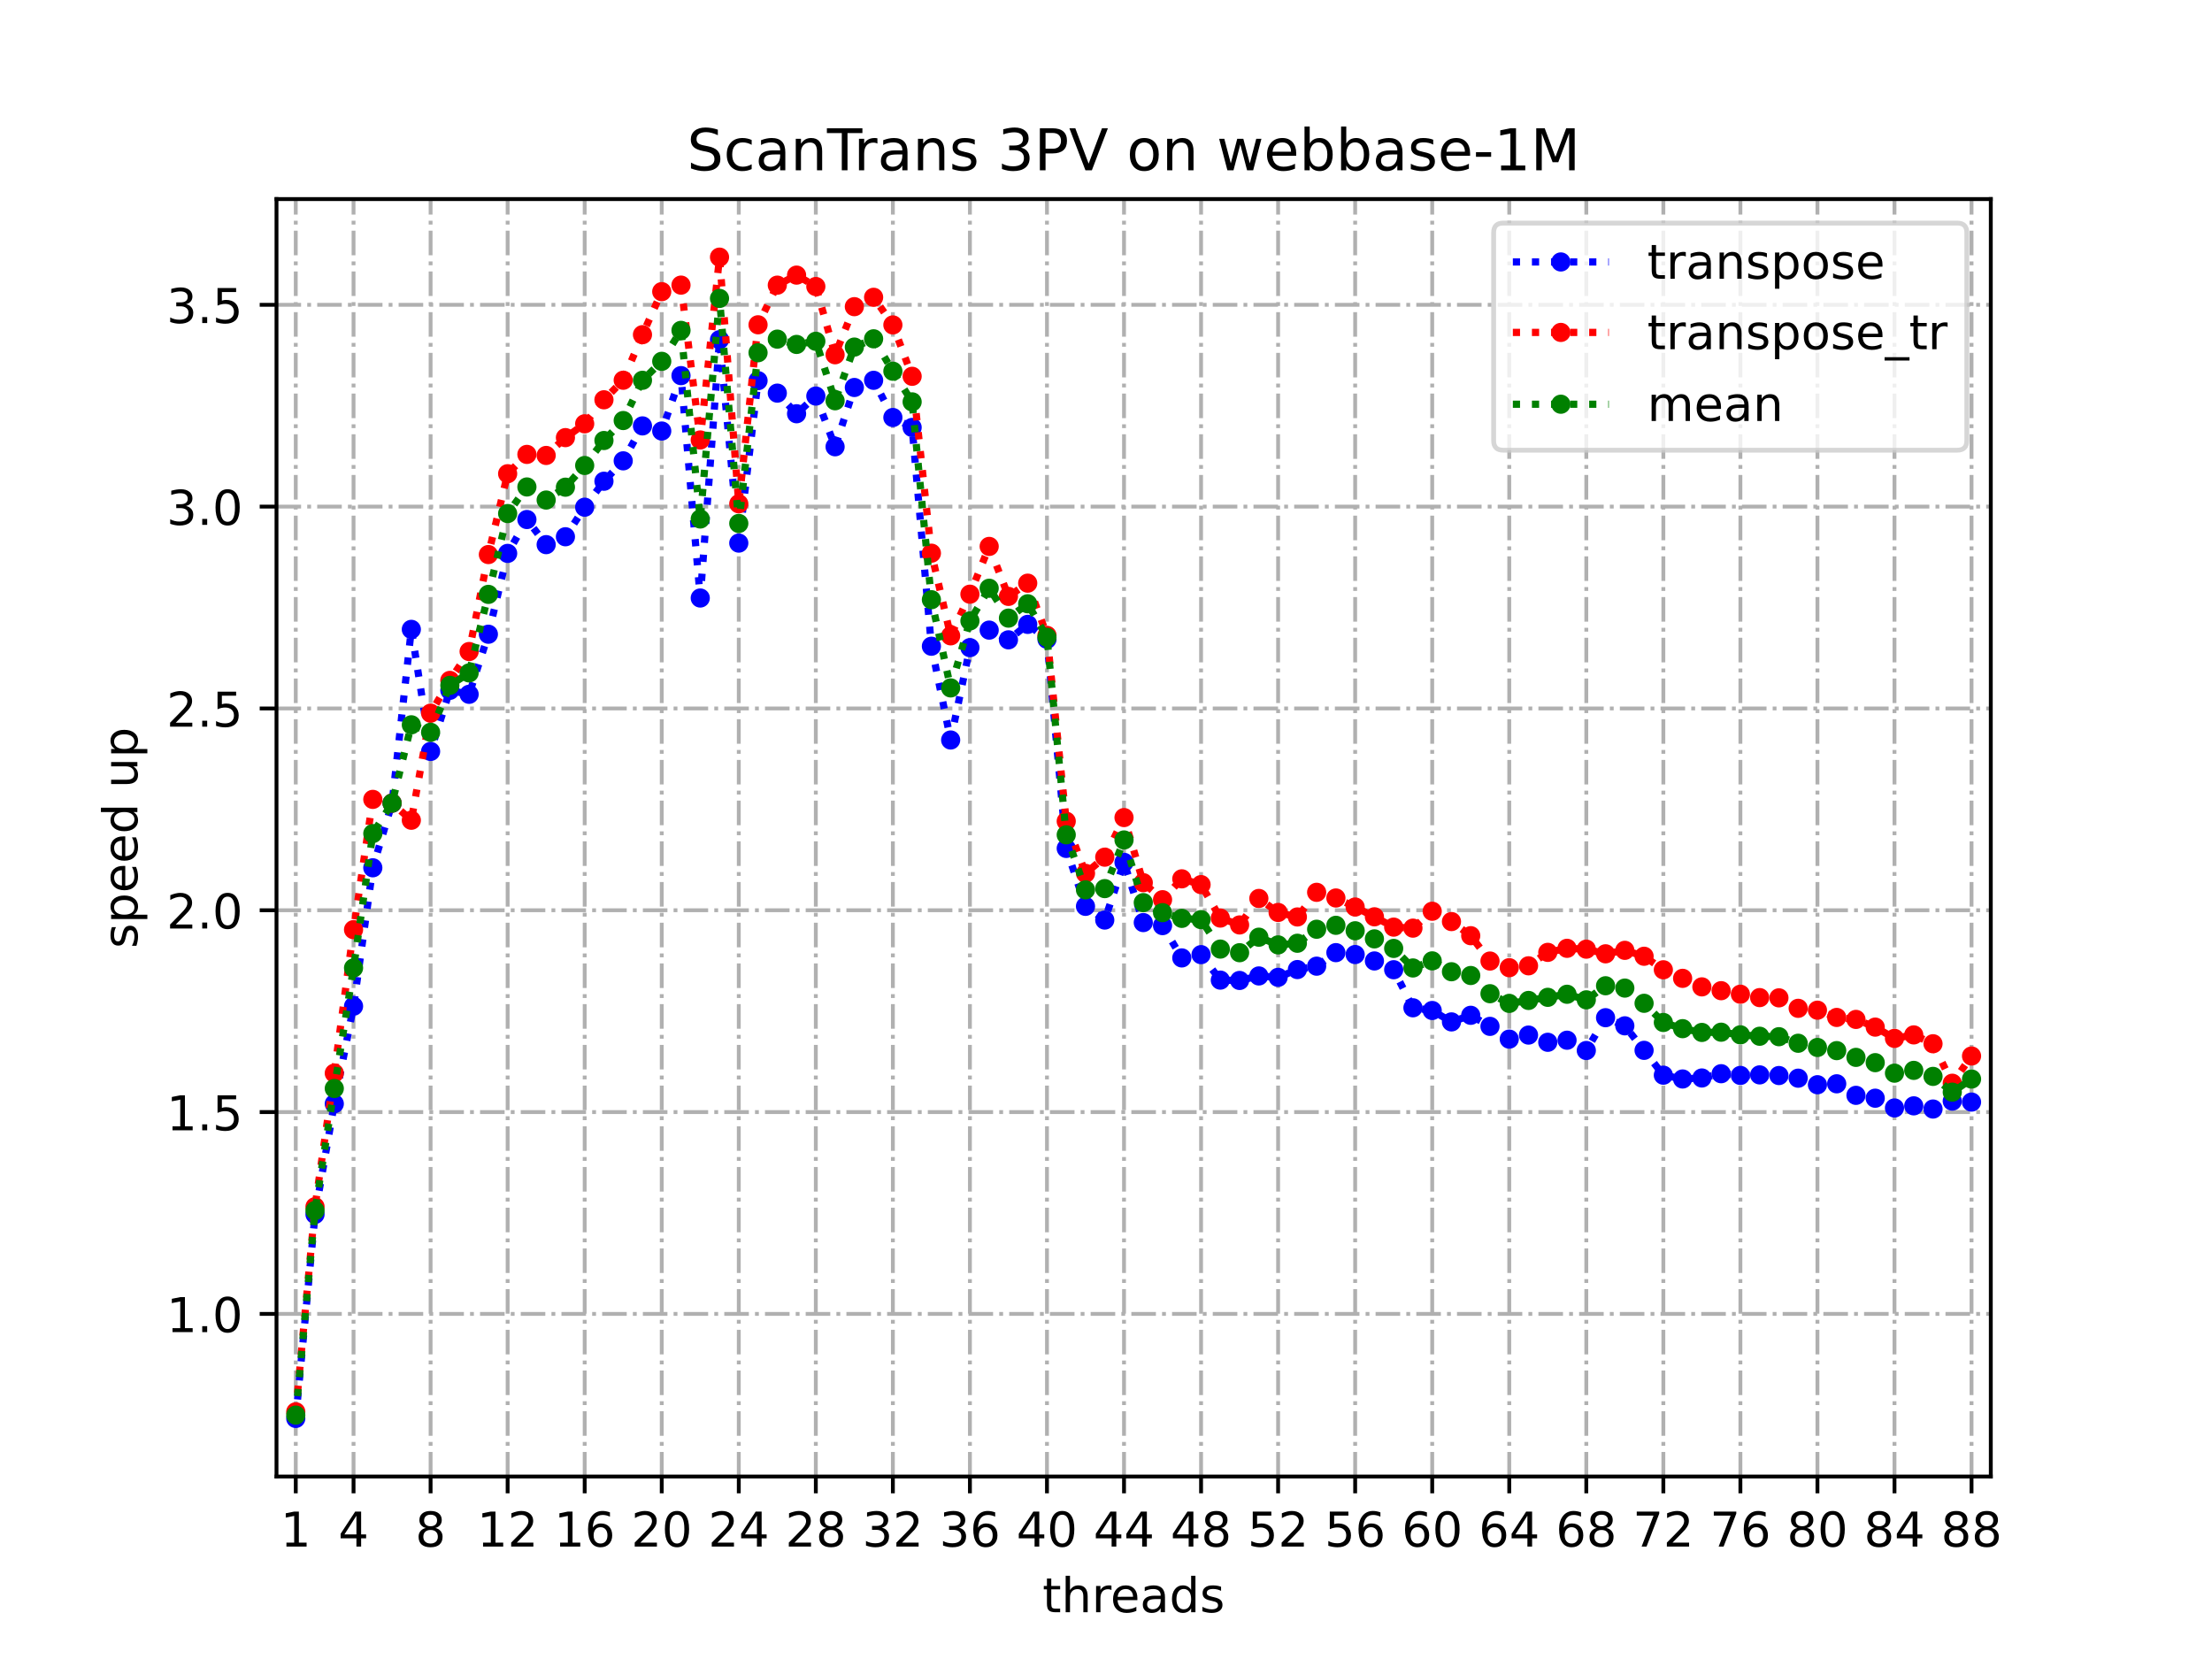 <?xml version="1.0" encoding="utf-8" standalone="no"?>
<!DOCTYPE svg PUBLIC "-//W3C//DTD SVG 1.1//EN"
  "http://www.w3.org/Graphics/SVG/1.1/DTD/svg11.dtd">
<!-- Created with matplotlib (https://matplotlib.org/) -->
<svg height="345.6pt" version="1.1" viewBox="0 0 460.8 345.6" width="460.8pt" xmlns="http://www.w3.org/2000/svg" xmlns:xlink="http://www.w3.org/1999/xlink">
 <defs>
  <style type="text/css">
*{stroke-linecap:butt;stroke-linejoin:round;}
  </style>
 </defs>
 <g id="figure_1">
  <g id="patch_1">
   <path d="M 0 345.6 
L 460.8 345.6 
L 460.8 0 
L 0 0 
z
" style="fill:#ffffff;"/>
  </g>
  <g id="axes_1">
   <g id="patch_2">
    <path d="M 57.6 307.584 
L 414.72 307.584 
L 414.72 41.472 
L 57.6 41.472 
z
" style="fill:#ffffff;"/>
   </g>
   <g id="matplotlib.axis_1">
    <g id="xtick_1">
     <g id="line2d_1">
      <path clip-path="url(#pd9581dd97d)" d="M 61.613 307.584 
L 61.613 41.472 
" style="fill:none;stroke:#b0b0b0;stroke-dasharray:5.12,1.28,0.8,1.28;stroke-dashoffset:0;stroke-width:0.8;"/>
     </g>
     <g id="line2d_2">
      <defs>
       <path d="M 0 0 
L 0 3.5 
" id="mbb40f9dbe6" style="stroke:#000000;stroke-width:0.8;"/>
      </defs>
      <g>
       <use style="stroke:#000000;stroke-width:0.8;" x="61.613" xlink:href="#mbb40f9dbe6" y="307.584"/>
      </g>
     </g>
     <g id="text_1">
      <!-- 1 -->
      <defs>
       <path d="M 12.406 8.297 
L 28.516 8.297 
L 28.516 63.922 
L 10.984 60.406 
L 10.984 69.391 
L 28.422 72.906 
L 38.281 72.906 
L 38.281 8.297 
L 54.391 8.297 
L 54.391 0 
L 12.406 0 
z
" id="DejaVuSans-49"/>
      </defs>
      <g transform="translate(58.431 322.182)scale(0.1 -0.1)">
       <use xlink:href="#DejaVuSans-49"/>
      </g>
     </g>
    </g>
    <g id="xtick_2">
     <g id="line2d_3">
      <path clip-path="url(#pd9581dd97d)" d="M 73.65 307.584 
L 73.65 41.472 
" style="fill:none;stroke:#b0b0b0;stroke-dasharray:5.12,1.28,0.8,1.28;stroke-dashoffset:0;stroke-width:0.8;"/>
     </g>
     <g id="line2d_4">
      <g>
       <use style="stroke:#000000;stroke-width:0.8;" x="73.65" xlink:href="#mbb40f9dbe6" y="307.584"/>
      </g>
     </g>
     <g id="text_2">
      <!-- 4 -->
      <defs>
       <path d="M 37.797 64.312 
L 12.891 25.391 
L 37.797 25.391 
z
M 35.203 72.906 
L 47.609 72.906 
L 47.609 25.391 
L 58.016 25.391 
L 58.016 17.188 
L 47.609 17.188 
L 47.609 0 
L 37.797 0 
L 37.797 17.188 
L 4.891 17.188 
L 4.891 26.703 
z
" id="DejaVuSans-52"/>
      </defs>
      <g transform="translate(70.469 322.182)scale(0.1 -0.1)">
       <use xlink:href="#DejaVuSans-52"/>
      </g>
     </g>
    </g>
    <g id="xtick_3">
     <g id="line2d_5">
      <path clip-path="url(#pd9581dd97d)" d="M 89.701 307.584 
L 89.701 41.472 
" style="fill:none;stroke:#b0b0b0;stroke-dasharray:5.12,1.28,0.8,1.28;stroke-dashoffset:0;stroke-width:0.8;"/>
     </g>
     <g id="line2d_6">
      <g>
       <use style="stroke:#000000;stroke-width:0.8;" x="89.701" xlink:href="#mbb40f9dbe6" y="307.584"/>
      </g>
     </g>
     <g id="text_3">
      <!-- 8 -->
      <defs>
       <path d="M 31.781 34.625 
Q 24.75 34.625 20.719 30.859 
Q 16.703 27.094 16.703 20.516 
Q 16.703 13.922 20.719 10.156 
Q 24.75 6.391 31.781 6.391 
Q 38.812 6.391 42.859 10.172 
Q 46.922 13.969 46.922 20.516 
Q 46.922 27.094 42.891 30.859 
Q 38.875 34.625 31.781 34.625 
z
M 21.922 38.812 
Q 15.578 40.375 12.031 44.719 
Q 8.5 49.078 8.5 55.328 
Q 8.5 64.062 14.719 69.141 
Q 20.953 74.219 31.781 74.219 
Q 42.672 74.219 48.875 69.141 
Q 55.078 64.062 55.078 55.328 
Q 55.078 49.078 51.531 44.719 
Q 48 40.375 41.703 38.812 
Q 48.828 37.156 52.797 32.312 
Q 56.781 27.484 56.781 20.516 
Q 56.781 9.906 50.312 4.234 
Q 43.844 -1.422 31.781 -1.422 
Q 19.734 -1.422 13.25 4.234 
Q 6.781 9.906 6.781 20.516 
Q 6.781 27.484 10.781 32.312 
Q 14.797 37.156 21.922 38.812 
z
M 18.312 54.391 
Q 18.312 48.734 21.844 45.562 
Q 25.391 42.391 31.781 42.391 
Q 38.141 42.391 41.719 45.562 
Q 45.312 48.734 45.312 54.391 
Q 45.312 60.062 41.719 63.234 
Q 38.141 66.406 31.781 66.406 
Q 25.391 66.406 21.844 63.234 
Q 18.312 60.062 18.312 54.391 
z
" id="DejaVuSans-56"/>
      </defs>
      <g transform="translate(86.519 322.182)scale(0.1 -0.1)">
       <use xlink:href="#DejaVuSans-56"/>
      </g>
     </g>
    </g>
    <g id="xtick_4">
     <g id="line2d_7">
      <path clip-path="url(#pd9581dd97d)" d="M 105.751 307.584 
L 105.751 41.472 
" style="fill:none;stroke:#b0b0b0;stroke-dasharray:5.12,1.28,0.8,1.28;stroke-dashoffset:0;stroke-width:0.8;"/>
     </g>
     <g id="line2d_8">
      <g>
       <use style="stroke:#000000;stroke-width:0.8;" x="105.751" xlink:href="#mbb40f9dbe6" y="307.584"/>
      </g>
     </g>
     <g id="text_4">
      <!-- 12 -->
      <defs>
       <path d="M 19.188 8.297 
L 53.609 8.297 
L 53.609 0 
L 7.328 0 
L 7.328 8.297 
Q 12.938 14.109 22.625 23.891 
Q 32.328 33.688 34.812 36.531 
Q 39.547 41.844 41.422 45.531 
Q 43.312 49.219 43.312 52.781 
Q 43.312 58.594 39.234 62.25 
Q 35.156 65.922 28.609 65.922 
Q 23.969 65.922 18.812 64.312 
Q 13.672 62.703 7.812 59.422 
L 7.812 69.391 
Q 13.766 71.781 18.938 73 
Q 24.125 74.219 28.422 74.219 
Q 39.75 74.219 46.484 68.547 
Q 53.219 62.891 53.219 53.422 
Q 53.219 48.922 51.531 44.891 
Q 49.859 40.875 45.406 35.406 
Q 44.188 33.984 37.641 27.219 
Q 31.109 20.453 19.188 8.297 
z
" id="DejaVuSans-50"/>
      </defs>
      <g transform="translate(99.389 322.182)scale(0.1 -0.1)">
       <use xlink:href="#DejaVuSans-49"/>
       <use x="63.623" xlink:href="#DejaVuSans-50"/>
      </g>
     </g>
    </g>
    <g id="xtick_5">
     <g id="line2d_9">
      <path clip-path="url(#pd9581dd97d)" d="M 121.801 307.584 
L 121.801 41.472 
" style="fill:none;stroke:#b0b0b0;stroke-dasharray:5.12,1.28,0.8,1.28;stroke-dashoffset:0;stroke-width:0.8;"/>
     </g>
     <g id="line2d_10">
      <g>
       <use style="stroke:#000000;stroke-width:0.8;" x="121.801" xlink:href="#mbb40f9dbe6" y="307.584"/>
      </g>
     </g>
     <g id="text_5">
      <!-- 16 -->
      <defs>
       <path d="M 33.016 40.375 
Q 26.375 40.375 22.484 35.828 
Q 18.609 31.297 18.609 23.391 
Q 18.609 15.531 22.484 10.953 
Q 26.375 6.391 33.016 6.391 
Q 39.656 6.391 43.531 10.953 
Q 47.406 15.531 47.406 23.391 
Q 47.406 31.297 43.531 35.828 
Q 39.656 40.375 33.016 40.375 
z
M 52.594 71.297 
L 52.594 62.312 
Q 48.875 64.062 45.094 64.984 
Q 41.312 65.922 37.594 65.922 
Q 27.828 65.922 22.672 59.328 
Q 17.531 52.734 16.797 39.406 
Q 19.672 43.656 24.016 45.922 
Q 28.375 48.188 33.594 48.188 
Q 44.578 48.188 50.953 41.516 
Q 57.328 34.859 57.328 23.391 
Q 57.328 12.156 50.688 5.359 
Q 44.047 -1.422 33.016 -1.422 
Q 20.359 -1.422 13.672 8.266 
Q 6.984 17.969 6.984 36.375 
Q 6.984 53.656 15.188 63.938 
Q 23.391 74.219 37.203 74.219 
Q 40.922 74.219 44.703 73.484 
Q 48.484 72.75 52.594 71.297 
z
" id="DejaVuSans-54"/>
      </defs>
      <g transform="translate(115.439 322.182)scale(0.1 -0.1)">
       <use xlink:href="#DejaVuSans-49"/>
       <use x="63.623" xlink:href="#DejaVuSans-54"/>
      </g>
     </g>
    </g>
    <g id="xtick_6">
     <g id="line2d_11">
      <path clip-path="url(#pd9581dd97d)" d="M 137.852 307.584 
L 137.852 41.472 
" style="fill:none;stroke:#b0b0b0;stroke-dasharray:5.12,1.28,0.8,1.28;stroke-dashoffset:0;stroke-width:0.8;"/>
     </g>
     <g id="line2d_12">
      <g>
       <use style="stroke:#000000;stroke-width:0.8;" x="137.852" xlink:href="#mbb40f9dbe6" y="307.584"/>
      </g>
     </g>
     <g id="text_6">
      <!-- 20 -->
      <defs>
       <path d="M 31.781 66.406 
Q 24.172 66.406 20.328 58.906 
Q 16.5 51.422 16.5 36.375 
Q 16.5 21.391 20.328 13.891 
Q 24.172 6.391 31.781 6.391 
Q 39.453 6.391 43.281 13.891 
Q 47.125 21.391 47.125 36.375 
Q 47.125 51.422 43.281 58.906 
Q 39.453 66.406 31.781 66.406 
z
M 31.781 74.219 
Q 44.047 74.219 50.516 64.516 
Q 56.984 54.828 56.984 36.375 
Q 56.984 17.969 50.516 8.266 
Q 44.047 -1.422 31.781 -1.422 
Q 19.531 -1.422 13.062 8.266 
Q 6.594 17.969 6.594 36.375 
Q 6.594 54.828 13.062 64.516 
Q 19.531 74.219 31.781 74.219 
z
" id="DejaVuSans-48"/>
      </defs>
      <g transform="translate(131.489 322.182)scale(0.1 -0.1)">
       <use xlink:href="#DejaVuSans-50"/>
       <use x="63.623" xlink:href="#DejaVuSans-48"/>
      </g>
     </g>
    </g>
    <g id="xtick_7">
     <g id="line2d_13">
      <path clip-path="url(#pd9581dd97d)" d="M 153.902 307.584 
L 153.902 41.472 
" style="fill:none;stroke:#b0b0b0;stroke-dasharray:5.12,1.28,0.8,1.28;stroke-dashoffset:0;stroke-width:0.8;"/>
     </g>
     <g id="line2d_14">
      <g>
       <use style="stroke:#000000;stroke-width:0.8;" x="153.902" xlink:href="#mbb40f9dbe6" y="307.584"/>
      </g>
     </g>
     <g id="text_7">
      <!-- 24 -->
      <g transform="translate(147.54 322.182)scale(0.1 -0.1)">
       <use xlink:href="#DejaVuSans-50"/>
       <use x="63.623" xlink:href="#DejaVuSans-52"/>
      </g>
     </g>
    </g>
    <g id="xtick_8">
     <g id="line2d_15">
      <path clip-path="url(#pd9581dd97d)" d="M 169.952 307.584 
L 169.952 41.472 
" style="fill:none;stroke:#b0b0b0;stroke-dasharray:5.12,1.28,0.8,1.28;stroke-dashoffset:0;stroke-width:0.8;"/>
     </g>
     <g id="line2d_16">
      <g>
       <use style="stroke:#000000;stroke-width:0.8;" x="169.952" xlink:href="#mbb40f9dbe6" y="307.584"/>
      </g>
     </g>
     <g id="text_8">
      <!-- 28 -->
      <g transform="translate(163.59 322.182)scale(0.1 -0.1)">
       <use xlink:href="#DejaVuSans-50"/>
       <use x="63.623" xlink:href="#DejaVuSans-56"/>
      </g>
     </g>
    </g>
    <g id="xtick_9">
     <g id="line2d_17">
      <path clip-path="url(#pd9581dd97d)" d="M 186.003 307.584 
L 186.003 41.472 
" style="fill:none;stroke:#b0b0b0;stroke-dasharray:5.12,1.28,0.8,1.28;stroke-dashoffset:0;stroke-width:0.8;"/>
     </g>
     <g id="line2d_18">
      <g>
       <use style="stroke:#000000;stroke-width:0.8;" x="186.003" xlink:href="#mbb40f9dbe6" y="307.584"/>
      </g>
     </g>
     <g id="text_9">
      <!-- 32 -->
      <defs>
       <path d="M 40.578 39.312 
Q 47.656 37.797 51.625 33 
Q 55.609 28.219 55.609 21.188 
Q 55.609 10.406 48.188 4.484 
Q 40.766 -1.422 27.094 -1.422 
Q 22.516 -1.422 17.656 -0.516 
Q 12.797 0.391 7.625 2.203 
L 7.625 11.719 
Q 11.719 9.328 16.594 8.109 
Q 21.484 6.891 26.812 6.891 
Q 36.078 6.891 40.938 10.547 
Q 45.797 14.203 45.797 21.188 
Q 45.797 27.641 41.281 31.266 
Q 36.766 34.906 28.719 34.906 
L 20.219 34.906 
L 20.219 43.016 
L 29.109 43.016 
Q 36.375 43.016 40.234 45.922 
Q 44.094 48.828 44.094 54.297 
Q 44.094 59.906 40.109 62.906 
Q 36.141 65.922 28.719 65.922 
Q 24.656 65.922 20.016 65.031 
Q 15.375 64.156 9.812 62.312 
L 9.812 71.094 
Q 15.438 72.656 20.344 73.438 
Q 25.25 74.219 29.594 74.219 
Q 40.828 74.219 47.359 69.109 
Q 53.906 64.016 53.906 55.328 
Q 53.906 49.266 50.438 45.094 
Q 46.969 40.922 40.578 39.312 
z
" id="DejaVuSans-51"/>
      </defs>
      <g transform="translate(179.64 322.182)scale(0.1 -0.1)">
       <use xlink:href="#DejaVuSans-51"/>
       <use x="63.623" xlink:href="#DejaVuSans-50"/>
      </g>
     </g>
    </g>
    <g id="xtick_10">
     <g id="line2d_19">
      <path clip-path="url(#pd9581dd97d)" d="M 202.053 307.584 
L 202.053 41.472 
" style="fill:none;stroke:#b0b0b0;stroke-dasharray:5.12,1.28,0.8,1.28;stroke-dashoffset:0;stroke-width:0.8;"/>
     </g>
     <g id="line2d_20">
      <g>
       <use style="stroke:#000000;stroke-width:0.8;" x="202.053" xlink:href="#mbb40f9dbe6" y="307.584"/>
      </g>
     </g>
     <g id="text_10">
      <!-- 36 -->
      <g transform="translate(195.691 322.182)scale(0.1 -0.1)">
       <use xlink:href="#DejaVuSans-51"/>
       <use x="63.623" xlink:href="#DejaVuSans-54"/>
      </g>
     </g>
    </g>
    <g id="xtick_11">
     <g id="line2d_21">
      <path clip-path="url(#pd9581dd97d)" d="M 218.103 307.584 
L 218.103 41.472 
" style="fill:none;stroke:#b0b0b0;stroke-dasharray:5.12,1.28,0.8,1.28;stroke-dashoffset:0;stroke-width:0.8;"/>
     </g>
     <g id="line2d_22">
      <g>
       <use style="stroke:#000000;stroke-width:0.8;" x="218.103" xlink:href="#mbb40f9dbe6" y="307.584"/>
      </g>
     </g>
     <g id="text_11">
      <!-- 40 -->
      <g transform="translate(211.741 322.182)scale(0.1 -0.1)">
       <use xlink:href="#DejaVuSans-52"/>
       <use x="63.623" xlink:href="#DejaVuSans-48"/>
      </g>
     </g>
    </g>
    <g id="xtick_12">
     <g id="line2d_23">
      <path clip-path="url(#pd9581dd97d)" d="M 234.154 307.584 
L 234.154 41.472 
" style="fill:none;stroke:#b0b0b0;stroke-dasharray:5.12,1.28,0.8,1.28;stroke-dashoffset:0;stroke-width:0.8;"/>
     </g>
     <g id="line2d_24">
      <g>
       <use style="stroke:#000000;stroke-width:0.8;" x="234.154" xlink:href="#mbb40f9dbe6" y="307.584"/>
      </g>
     </g>
     <g id="text_12">
      <!-- 44 -->
      <g transform="translate(227.791 322.182)scale(0.1 -0.1)">
       <use xlink:href="#DejaVuSans-52"/>
       <use x="63.623" xlink:href="#DejaVuSans-52"/>
      </g>
     </g>
    </g>
    <g id="xtick_13">
     <g id="line2d_25">
      <path clip-path="url(#pd9581dd97d)" d="M 250.204 307.584 
L 250.204 41.472 
" style="fill:none;stroke:#b0b0b0;stroke-dasharray:5.12,1.28,0.8,1.28;stroke-dashoffset:0;stroke-width:0.8;"/>
     </g>
     <g id="line2d_26">
      <g>
       <use style="stroke:#000000;stroke-width:0.8;" x="250.204" xlink:href="#mbb40f9dbe6" y="307.584"/>
      </g>
     </g>
     <g id="text_13">
      <!-- 48 -->
      <g transform="translate(243.842 322.182)scale(0.1 -0.1)">
       <use xlink:href="#DejaVuSans-52"/>
       <use x="63.623" xlink:href="#DejaVuSans-56"/>
      </g>
     </g>
    </g>
    <g id="xtick_14">
     <g id="line2d_27">
      <path clip-path="url(#pd9581dd97d)" d="M 266.254 307.584 
L 266.254 41.472 
" style="fill:none;stroke:#b0b0b0;stroke-dasharray:5.12,1.28,0.8,1.28;stroke-dashoffset:0;stroke-width:0.8;"/>
     </g>
     <g id="line2d_28">
      <g>
       <use style="stroke:#000000;stroke-width:0.8;" x="266.254" xlink:href="#mbb40f9dbe6" y="307.584"/>
      </g>
     </g>
     <g id="text_14">
      <!-- 52 -->
      <defs>
       <path d="M 10.797 72.906 
L 49.516 72.906 
L 49.516 64.594 
L 19.828 64.594 
L 19.828 46.734 
Q 21.969 47.469 24.109 47.828 
Q 26.266 48.188 28.422 48.188 
Q 40.625 48.188 47.75 41.5 
Q 54.891 34.812 54.891 23.391 
Q 54.891 11.625 47.562 5.094 
Q 40.234 -1.422 26.906 -1.422 
Q 22.312 -1.422 17.547 -0.641 
Q 12.797 0.141 7.719 1.703 
L 7.719 11.625 
Q 12.109 9.234 16.797 8.062 
Q 21.484 6.891 26.703 6.891 
Q 35.156 6.891 40.078 11.328 
Q 45.016 15.766 45.016 23.391 
Q 45.016 31 40.078 35.438 
Q 35.156 39.891 26.703 39.891 
Q 22.75 39.891 18.812 39.016 
Q 14.891 38.141 10.797 36.281 
z
" id="DejaVuSans-53"/>
      </defs>
      <g transform="translate(259.892 322.182)scale(0.1 -0.1)">
       <use xlink:href="#DejaVuSans-53"/>
       <use x="63.623" xlink:href="#DejaVuSans-50"/>
      </g>
     </g>
    </g>
    <g id="xtick_15">
     <g id="line2d_29">
      <path clip-path="url(#pd9581dd97d)" d="M 282.305 307.584 
L 282.305 41.472 
" style="fill:none;stroke:#b0b0b0;stroke-dasharray:5.12,1.28,0.8,1.28;stroke-dashoffset:0;stroke-width:0.8;"/>
     </g>
     <g id="line2d_30">
      <g>
       <use style="stroke:#000000;stroke-width:0.8;" x="282.305" xlink:href="#mbb40f9dbe6" y="307.584"/>
      </g>
     </g>
     <g id="text_15">
      <!-- 56 -->
      <g transform="translate(275.942 322.182)scale(0.1 -0.1)">
       <use xlink:href="#DejaVuSans-53"/>
       <use x="63.623" xlink:href="#DejaVuSans-54"/>
      </g>
     </g>
    </g>
    <g id="xtick_16">
     <g id="line2d_31">
      <path clip-path="url(#pd9581dd97d)" d="M 298.355 307.584 
L 298.355 41.472 
" style="fill:none;stroke:#b0b0b0;stroke-dasharray:5.12,1.28,0.8,1.28;stroke-dashoffset:0;stroke-width:0.8;"/>
     </g>
     <g id="line2d_32">
      <g>
       <use style="stroke:#000000;stroke-width:0.8;" x="298.355" xlink:href="#mbb40f9dbe6" y="307.584"/>
      </g>
     </g>
     <g id="text_16">
      <!-- 60 -->
      <g transform="translate(291.993 322.182)scale(0.1 -0.1)">
       <use xlink:href="#DejaVuSans-54"/>
       <use x="63.623" xlink:href="#DejaVuSans-48"/>
      </g>
     </g>
    </g>
    <g id="xtick_17">
     <g id="line2d_33">
      <path clip-path="url(#pd9581dd97d)" d="M 314.405 307.584 
L 314.405 41.472 
" style="fill:none;stroke:#b0b0b0;stroke-dasharray:5.12,1.28,0.8,1.28;stroke-dashoffset:0;stroke-width:0.8;"/>
     </g>
     <g id="line2d_34">
      <g>
       <use style="stroke:#000000;stroke-width:0.8;" x="314.405" xlink:href="#mbb40f9dbe6" y="307.584"/>
      </g>
     </g>
     <g id="text_17">
      <!-- 64 -->
      <g transform="translate(308.043 322.182)scale(0.1 -0.1)">
       <use xlink:href="#DejaVuSans-54"/>
       <use x="63.623" xlink:href="#DejaVuSans-52"/>
      </g>
     </g>
    </g>
    <g id="xtick_18">
     <g id="line2d_35">
      <path clip-path="url(#pd9581dd97d)" d="M 330.456 307.584 
L 330.456 41.472 
" style="fill:none;stroke:#b0b0b0;stroke-dasharray:5.12,1.28,0.8,1.28;stroke-dashoffset:0;stroke-width:0.8;"/>
     </g>
     <g id="line2d_36">
      <g>
       <use style="stroke:#000000;stroke-width:0.8;" x="330.456" xlink:href="#mbb40f9dbe6" y="307.584"/>
      </g>
     </g>
     <g id="text_18">
      <!-- 68 -->
      <g transform="translate(324.093 322.182)scale(0.1 -0.1)">
       <use xlink:href="#DejaVuSans-54"/>
       <use x="63.623" xlink:href="#DejaVuSans-56"/>
      </g>
     </g>
    </g>
    <g id="xtick_19">
     <g id="line2d_37">
      <path clip-path="url(#pd9581dd97d)" d="M 346.506 307.584 
L 346.506 41.472 
" style="fill:none;stroke:#b0b0b0;stroke-dasharray:5.12,1.28,0.8,1.28;stroke-dashoffset:0;stroke-width:0.8;"/>
     </g>
     <g id="line2d_38">
      <g>
       <use style="stroke:#000000;stroke-width:0.8;" x="346.506" xlink:href="#mbb40f9dbe6" y="307.584"/>
      </g>
     </g>
     <g id="text_19">
      <!-- 72 -->
      <defs>
       <path d="M 8.203 72.906 
L 55.078 72.906 
L 55.078 68.703 
L 28.609 0 
L 18.312 0 
L 43.219 64.594 
L 8.203 64.594 
z
" id="DejaVuSans-55"/>
      </defs>
      <g transform="translate(340.144 322.182)scale(0.1 -0.1)">
       <use xlink:href="#DejaVuSans-55"/>
       <use x="63.623" xlink:href="#DejaVuSans-50"/>
      </g>
     </g>
    </g>
    <g id="xtick_20">
     <g id="line2d_39">
      <path clip-path="url(#pd9581dd97d)" d="M 362.556 307.584 
L 362.556 41.472 
" style="fill:none;stroke:#b0b0b0;stroke-dasharray:5.12,1.28,0.8,1.28;stroke-dashoffset:0;stroke-width:0.8;"/>
     </g>
     <g id="line2d_40">
      <g>
       <use style="stroke:#000000;stroke-width:0.8;" x="362.556" xlink:href="#mbb40f9dbe6" y="307.584"/>
      </g>
     </g>
     <g id="text_20">
      <!-- 76 -->
      <g transform="translate(356.194 322.182)scale(0.1 -0.1)">
       <use xlink:href="#DejaVuSans-55"/>
       <use x="63.623" xlink:href="#DejaVuSans-54"/>
      </g>
     </g>
    </g>
    <g id="xtick_21">
     <g id="line2d_41">
      <path clip-path="url(#pd9581dd97d)" d="M 378.607 307.584 
L 378.607 41.472 
" style="fill:none;stroke:#b0b0b0;stroke-dasharray:5.12,1.28,0.8,1.28;stroke-dashoffset:0;stroke-width:0.8;"/>
     </g>
     <g id="line2d_42">
      <g>
       <use style="stroke:#000000;stroke-width:0.8;" x="378.607" xlink:href="#mbb40f9dbe6" y="307.584"/>
      </g>
     </g>
     <g id="text_21">
      <!-- 80 -->
      <g transform="translate(372.244 322.182)scale(0.1 -0.1)">
       <use xlink:href="#DejaVuSans-56"/>
       <use x="63.623" xlink:href="#DejaVuSans-48"/>
      </g>
     </g>
    </g>
    <g id="xtick_22">
     <g id="line2d_43">
      <path clip-path="url(#pd9581dd97d)" d="M 394.657 307.584 
L 394.657 41.472 
" style="fill:none;stroke:#b0b0b0;stroke-dasharray:5.12,1.28,0.8,1.28;stroke-dashoffset:0;stroke-width:0.8;"/>
     </g>
     <g id="line2d_44">
      <g>
       <use style="stroke:#000000;stroke-width:0.8;" x="394.657" xlink:href="#mbb40f9dbe6" y="307.584"/>
      </g>
     </g>
     <g id="text_22">
      <!-- 84 -->
      <g transform="translate(388.295 322.182)scale(0.1 -0.1)">
       <use xlink:href="#DejaVuSans-56"/>
       <use x="63.623" xlink:href="#DejaVuSans-52"/>
      </g>
     </g>
    </g>
    <g id="xtick_23">
     <g id="line2d_45">
      <path clip-path="url(#pd9581dd97d)" d="M 410.707 307.584 
L 410.707 41.472 
" style="fill:none;stroke:#b0b0b0;stroke-dasharray:5.12,1.28,0.8,1.28;stroke-dashoffset:0;stroke-width:0.8;"/>
     </g>
     <g id="line2d_46">
      <g>
       <use style="stroke:#000000;stroke-width:0.8;" x="410.707" xlink:href="#mbb40f9dbe6" y="307.584"/>
      </g>
     </g>
     <g id="text_23">
      <!-- 88 -->
      <g transform="translate(404.345 322.182)scale(0.1 -0.1)">
       <use xlink:href="#DejaVuSans-56"/>
       <use x="63.623" xlink:href="#DejaVuSans-56"/>
      </g>
     </g>
    </g>
    <g id="text_24">
     <!-- threads -->
     <defs>
      <path d="M 18.312 70.219 
L 18.312 54.688 
L 36.812 54.688 
L 36.812 47.703 
L 18.312 47.703 
L 18.312 18.016 
Q 18.312 11.328 20.141 9.422 
Q 21.969 7.516 27.594 7.516 
L 36.812 7.516 
L 36.812 0 
L 27.594 0 
Q 17.188 0 13.234 3.875 
Q 9.281 7.766 9.281 18.016 
L 9.281 47.703 
L 2.688 47.703 
L 2.688 54.688 
L 9.281 54.688 
L 9.281 70.219 
z
" id="DejaVuSans-116"/>
      <path d="M 54.891 33.016 
L 54.891 0 
L 45.906 0 
L 45.906 32.719 
Q 45.906 40.484 42.875 44.328 
Q 39.844 48.188 33.797 48.188 
Q 26.516 48.188 22.312 43.547 
Q 18.109 38.922 18.109 30.906 
L 18.109 0 
L 9.078 0 
L 9.078 75.984 
L 18.109 75.984 
L 18.109 46.188 
Q 21.344 51.125 25.703 53.562 
Q 30.078 56 35.797 56 
Q 45.219 56 50.047 50.172 
Q 54.891 44.344 54.891 33.016 
z
" id="DejaVuSans-104"/>
      <path d="M 41.109 46.297 
Q 39.594 47.172 37.812 47.578 
Q 36.031 48 33.891 48 
Q 26.266 48 22.188 43.047 
Q 18.109 38.094 18.109 28.812 
L 18.109 0 
L 9.078 0 
L 9.078 54.688 
L 18.109 54.688 
L 18.109 46.188 
Q 20.953 51.172 25.484 53.578 
Q 30.031 56 36.531 56 
Q 37.453 56 38.578 55.875 
Q 39.703 55.766 41.062 55.516 
z
" id="DejaVuSans-114"/>
      <path d="M 56.203 29.594 
L 56.203 25.203 
L 14.891 25.203 
Q 15.484 15.922 20.484 11.062 
Q 25.484 6.203 34.422 6.203 
Q 39.594 6.203 44.453 7.469 
Q 49.312 8.734 54.109 11.281 
L 54.109 2.781 
Q 49.266 0.734 44.188 -0.344 
Q 39.109 -1.422 33.891 -1.422 
Q 20.797 -1.422 13.156 6.188 
Q 5.516 13.812 5.516 26.812 
Q 5.516 40.234 12.766 48.109 
Q 20.016 56 32.328 56 
Q 43.359 56 49.781 48.891 
Q 56.203 41.797 56.203 29.594 
z
M 47.219 32.234 
Q 47.125 39.594 43.094 43.984 
Q 39.062 48.391 32.422 48.391 
Q 24.906 48.391 20.391 44.141 
Q 15.875 39.891 15.188 32.172 
z
" id="DejaVuSans-101"/>
      <path d="M 34.281 27.484 
Q 23.391 27.484 19.188 25 
Q 14.984 22.516 14.984 16.5 
Q 14.984 11.719 18.141 8.906 
Q 21.297 6.109 26.703 6.109 
Q 34.188 6.109 38.703 11.406 
Q 43.219 16.703 43.219 25.484 
L 43.219 27.484 
z
M 52.203 31.203 
L 52.203 0 
L 43.219 0 
L 43.219 8.297 
Q 40.141 3.328 35.547 0.953 
Q 30.953 -1.422 24.312 -1.422 
Q 15.922 -1.422 10.953 3.297 
Q 6 8.016 6 15.922 
Q 6 25.141 12.172 29.828 
Q 18.359 34.516 30.609 34.516 
L 43.219 34.516 
L 43.219 35.406 
Q 43.219 41.609 39.141 45 
Q 35.062 48.391 27.688 48.391 
Q 23 48.391 18.547 47.266 
Q 14.109 46.141 10.016 43.891 
L 10.016 52.203 
Q 14.938 54.109 19.578 55.047 
Q 24.219 56 28.609 56 
Q 40.484 56 46.344 49.844 
Q 52.203 43.703 52.203 31.203 
z
" id="DejaVuSans-97"/>
      <path d="M 45.406 46.391 
L 45.406 75.984 
L 54.391 75.984 
L 54.391 0 
L 45.406 0 
L 45.406 8.203 
Q 42.578 3.328 38.25 0.953 
Q 33.938 -1.422 27.875 -1.422 
Q 17.969 -1.422 11.734 6.484 
Q 5.516 14.406 5.516 27.297 
Q 5.516 40.188 11.734 48.094 
Q 17.969 56 27.875 56 
Q 33.938 56 38.25 53.625 
Q 42.578 51.266 45.406 46.391 
z
M 14.797 27.297 
Q 14.797 17.391 18.875 11.75 
Q 22.953 6.109 30.078 6.109 
Q 37.203 6.109 41.297 11.75 
Q 45.406 17.391 45.406 27.297 
Q 45.406 37.203 41.297 42.844 
Q 37.203 48.484 30.078 48.484 
Q 22.953 48.484 18.875 42.844 
Q 14.797 37.203 14.797 27.297 
z
" id="DejaVuSans-100"/>
      <path d="M 44.281 53.078 
L 44.281 44.578 
Q 40.484 46.531 36.375 47.5 
Q 32.281 48.484 27.875 48.484 
Q 21.188 48.484 17.844 46.438 
Q 14.5 44.391 14.5 40.281 
Q 14.5 37.156 16.891 35.375 
Q 19.281 33.594 26.516 31.984 
L 29.594 31.297 
Q 39.156 29.25 43.188 25.516 
Q 47.219 21.781 47.219 15.094 
Q 47.219 7.469 41.188 3.016 
Q 35.156 -1.422 24.609 -1.422 
Q 20.219 -1.422 15.453 -0.562 
Q 10.688 0.297 5.422 2 
L 5.422 11.281 
Q 10.406 8.688 15.234 7.391 
Q 20.062 6.109 24.812 6.109 
Q 31.156 6.109 34.562 8.281 
Q 37.984 10.453 37.984 14.406 
Q 37.984 18.062 35.516 20.016 
Q 33.062 21.969 24.703 23.781 
L 21.578 24.516 
Q 13.234 26.266 9.516 29.906 
Q 5.812 33.547 5.812 39.891 
Q 5.812 47.609 11.281 51.797 
Q 16.75 56 26.812 56 
Q 31.781 56 36.172 55.266 
Q 40.578 54.547 44.281 53.078 
z
" id="DejaVuSans-115"/>
     </defs>
     <g transform="translate(217.169 335.861)scale(0.1 -0.1)">
      <use xlink:href="#DejaVuSans-116"/>
      <use x="39.209" xlink:href="#DejaVuSans-104"/>
      <use x="102.588" xlink:href="#DejaVuSans-114"/>
      <use x="141.451" xlink:href="#DejaVuSans-101"/>
      <use x="202.975" xlink:href="#DejaVuSans-97"/>
      <use x="264.254" xlink:href="#DejaVuSans-100"/>
      <use x="327.73" xlink:href="#DejaVuSans-115"/>
     </g>
    </g>
   </g>
   <g id="matplotlib.axis_2">
    <g id="ytick_1">
     <g id="line2d_47">
      <path clip-path="url(#pd9581dd97d)" d="M 57.6 273.707 
L 414.72 273.707 
" style="fill:none;stroke:#b0b0b0;stroke-dasharray:5.12,1.28,0.8,1.28;stroke-dashoffset:0;stroke-width:0.8;"/>
     </g>
     <g id="line2d_48">
      <defs>
       <path d="M 0 0 
L -3.5 0 
" id="mc648f6348b" style="stroke:#000000;stroke-width:0.8;"/>
      </defs>
      <g>
       <use style="stroke:#000000;stroke-width:0.8;" x="57.6" xlink:href="#mc648f6348b" y="273.707"/>
      </g>
     </g>
     <g id="text_25">
      <!-- 1.0 -->
      <defs>
       <path d="M 10.688 12.406 
L 21 12.406 
L 21 0 
L 10.688 0 
z
" id="DejaVuSans-46"/>
      </defs>
      <g transform="translate(34.697 277.506)scale(0.1 -0.1)">
       <use xlink:href="#DejaVuSans-49"/>
       <use x="63.623" xlink:href="#DejaVuSans-46"/>
       <use x="95.41" xlink:href="#DejaVuSans-48"/>
      </g>
     </g>
    </g>
    <g id="ytick_2">
     <g id="line2d_49">
      <path clip-path="url(#pd9581dd97d)" d="M 57.6 231.665 
L 414.72 231.665 
" style="fill:none;stroke:#b0b0b0;stroke-dasharray:5.12,1.28,0.8,1.28;stroke-dashoffset:0;stroke-width:0.8;"/>
     </g>
     <g id="line2d_50">
      <g>
       <use style="stroke:#000000;stroke-width:0.8;" x="57.6" xlink:href="#mc648f6348b" y="231.665"/>
      </g>
     </g>
     <g id="text_26">
      <!-- 1.5 -->
      <g transform="translate(34.697 235.464)scale(0.1 -0.1)">
       <use xlink:href="#DejaVuSans-49"/>
       <use x="63.623" xlink:href="#DejaVuSans-46"/>
       <use x="95.41" xlink:href="#DejaVuSans-53"/>
      </g>
     </g>
    </g>
    <g id="ytick_3">
     <g id="line2d_51">
      <path clip-path="url(#pd9581dd97d)" d="M 57.6 189.623 
L 414.72 189.623 
" style="fill:none;stroke:#b0b0b0;stroke-dasharray:5.12,1.28,0.8,1.28;stroke-dashoffset:0;stroke-width:0.8;"/>
     </g>
     <g id="line2d_52">
      <g>
       <use style="stroke:#000000;stroke-width:0.8;" x="57.6" xlink:href="#mc648f6348b" y="189.623"/>
      </g>
     </g>
     <g id="text_27">
      <!-- 2.0 -->
      <g transform="translate(34.697 193.422)scale(0.1 -0.1)">
       <use xlink:href="#DejaVuSans-50"/>
       <use x="63.623" xlink:href="#DejaVuSans-46"/>
       <use x="95.41" xlink:href="#DejaVuSans-48"/>
      </g>
     </g>
    </g>
    <g id="ytick_4">
     <g id="line2d_53">
      <path clip-path="url(#pd9581dd97d)" d="M 57.6 147.581 
L 414.72 147.581 
" style="fill:none;stroke:#b0b0b0;stroke-dasharray:5.12,1.28,0.8,1.28;stroke-dashoffset:0;stroke-width:0.8;"/>
     </g>
     <g id="line2d_54">
      <g>
       <use style="stroke:#000000;stroke-width:0.8;" x="57.6" xlink:href="#mc648f6348b" y="147.581"/>
      </g>
     </g>
     <g id="text_28">
      <!-- 2.5 -->
      <g transform="translate(34.697 151.38)scale(0.1 -0.1)">
       <use xlink:href="#DejaVuSans-50"/>
       <use x="63.623" xlink:href="#DejaVuSans-46"/>
       <use x="95.41" xlink:href="#DejaVuSans-53"/>
      </g>
     </g>
    </g>
    <g id="ytick_5">
     <g id="line2d_55">
      <path clip-path="url(#pd9581dd97d)" d="M 57.6 105.539 
L 414.72 105.539 
" style="fill:none;stroke:#b0b0b0;stroke-dasharray:5.12,1.28,0.8,1.28;stroke-dashoffset:0;stroke-width:0.8;"/>
     </g>
     <g id="line2d_56">
      <g>
       <use style="stroke:#000000;stroke-width:0.8;" x="57.6" xlink:href="#mc648f6348b" y="105.539"/>
      </g>
     </g>
     <g id="text_29">
      <!-- 3.0 -->
      <g transform="translate(34.697 109.338)scale(0.1 -0.1)">
       <use xlink:href="#DejaVuSans-51"/>
       <use x="63.623" xlink:href="#DejaVuSans-46"/>
       <use x="95.41" xlink:href="#DejaVuSans-48"/>
      </g>
     </g>
    </g>
    <g id="ytick_6">
     <g id="line2d_57">
      <path clip-path="url(#pd9581dd97d)" d="M 57.6 63.497 
L 414.72 63.497 
" style="fill:none;stroke:#b0b0b0;stroke-dasharray:5.12,1.28,0.8,1.28;stroke-dashoffset:0;stroke-width:0.8;"/>
     </g>
     <g id="line2d_58">
      <g>
       <use style="stroke:#000000;stroke-width:0.8;" x="57.6" xlink:href="#mc648f6348b" y="63.497"/>
      </g>
     </g>
     <g id="text_30">
      <!-- 3.5 -->
      <g transform="translate(34.697 67.296)scale(0.1 -0.1)">
       <use xlink:href="#DejaVuSans-51"/>
       <use x="63.623" xlink:href="#DejaVuSans-46"/>
       <use x="95.41" xlink:href="#DejaVuSans-53"/>
      </g>
     </g>
    </g>
    <g id="text_31">
     <!-- speed up -->
     <defs>
      <path d="M 18.109 8.203 
L 18.109 -20.797 
L 9.078 -20.797 
L 9.078 54.688 
L 18.109 54.688 
L 18.109 46.391 
Q 20.953 51.266 25.266 53.625 
Q 29.594 56 35.594 56 
Q 45.562 56 51.781 48.094 
Q 58.016 40.188 58.016 27.297 
Q 58.016 14.406 51.781 6.484 
Q 45.562 -1.422 35.594 -1.422 
Q 29.594 -1.422 25.266 0.953 
Q 20.953 3.328 18.109 8.203 
z
M 48.688 27.297 
Q 48.688 37.203 44.609 42.844 
Q 40.531 48.484 33.406 48.484 
Q 26.266 48.484 22.188 42.844 
Q 18.109 37.203 18.109 27.297 
Q 18.109 17.391 22.188 11.75 
Q 26.266 6.109 33.406 6.109 
Q 40.531 6.109 44.609 11.75 
Q 48.688 17.391 48.688 27.297 
z
" id="DejaVuSans-112"/>
      <path id="DejaVuSans-32"/>
      <path d="M 8.5 21.578 
L 8.5 54.688 
L 17.484 54.688 
L 17.484 21.922 
Q 17.484 14.156 20.5 10.266 
Q 23.531 6.391 29.594 6.391 
Q 36.859 6.391 41.078 11.031 
Q 45.312 15.672 45.312 23.688 
L 45.312 54.688 
L 54.297 54.688 
L 54.297 0 
L 45.312 0 
L 45.312 8.406 
Q 42.047 3.422 37.719 1 
Q 33.406 -1.422 27.688 -1.422 
Q 18.266 -1.422 13.375 4.438 
Q 8.5 10.297 8.5 21.578 
z
M 31.109 56 
z
" id="DejaVuSans-117"/>
     </defs>
     <g transform="translate(28.617 197.566)rotate(-90)scale(0.1 -0.1)">
      <use xlink:href="#DejaVuSans-115"/>
      <use x="52.1" xlink:href="#DejaVuSans-112"/>
      <use x="115.576" xlink:href="#DejaVuSans-101"/>
      <use x="177.1" xlink:href="#DejaVuSans-101"/>
      <use x="238.623" xlink:href="#DejaVuSans-100"/>
      <use x="302.1" xlink:href="#DejaVuSans-32"/>
      <use x="333.887" xlink:href="#DejaVuSans-117"/>
      <use x="397.266" xlink:href="#DejaVuSans-112"/>
     </g>
    </g>
   </g>
   <g id="line2d_59">
    <path clip-path="url(#pd9581dd97d)" d="M 61.613 295.488 
L 65.625 252.981 
L 69.638 229.937 
L 73.65 209.615 
L 77.663 180.777 
L 81.676 167.321 
L 85.688 131.108 
L 89.701 156.538 
L 93.713 143.808 
L 97.726 144.636 
L 101.738 132.122 
L 105.751 115.282 
L 109.764 108.227 
L 113.776 113.458 
L 117.789 111.816 
L 121.801 105.661 
L 125.814 100.25 
L 129.827 96.002 
L 133.839 88.723 
L 137.852 89.791 
L 141.864 78.25 
L 145.877 124.578 
L 149.889 70.765 
L 153.902 113.137 
L 157.915 79.299 
L 161.927 81.895 
L 165.94 86.191 
L 169.952 82.509 
L 173.965 93.07 
L 177.978 80.721 
L 181.99 79.226 
L 186.003 86.974 
L 190.015 89.045 
L 194.028 134.621 
L 198.04 154.155 
L 202.053 134.916 
L 206.066 131.265 
L 210.078 133.289 
L 214.091 130.069 
L 218.103 133.167 
L 222.116 176.742 
L 226.129 188.808 
L 230.141 191.663 
L 234.154 179.646 
L 238.166 192.189 
L 242.179 192.823 
L 246.191 199.553 
L 250.204 198.869 
L 254.217 204.176 
L 258.229 204.246 
L 262.242 203.307 
L 266.254 203.599 
L 270.267 201.975 
L 274.28 201.272 
L 278.292 198.452 
L 282.305 198.848 
L 286.317 200.184 
L 290.33 202.01 
L 294.342 209.941 
L 298.355 210.505 
L 302.368 212.882 
L 306.38 211.506 
L 310.393 213.812 
L 314.405 216.468 
L 318.418 215.626 
L 322.431 217.128 
L 326.443 216.695 
L 330.456 218.838 
L 334.468 212.006 
L 338.481 213.7 
L 342.493 218.807 
L 346.506 223.98 
L 350.519 224.772 
L 354.531 224.565 
L 358.544 223.674 
L 362.556 224.032 
L 366.569 223.919 
L 370.582 224.054 
L 374.594 224.606 
L 378.607 225.971 
L 382.619 225.776 
L 386.632 228.18 
L 390.644 228.776 
L 394.657 230.808 
L 398.67 230.368 
L 402.682 231.032 
L 406.695 229.379 
L 410.707 229.583 
" style="fill:none;stroke:#0000ff;stroke-dasharray:1.5,2.475;stroke-dashoffset:0;stroke-width:1.5;"/>
    <defs>
     <path d="M 0 1.5 
C 0.398 1.5 0.779 1.342 1.061 1.061 
C 1.342 0.779 1.5 0.398 1.5 0 
C 1.5 -0.398 1.342 -0.779 1.061 -1.061 
C 0.779 -1.342 0.398 -1.5 0 -1.5 
C -0.398 -1.5 -0.779 -1.342 -1.061 -1.061 
C -1.342 -0.779 -1.5 -0.398 -1.5 0 
C -1.5 0.398 -1.342 0.779 -1.061 1.061 
C -0.779 1.342 -0.398 1.5 0 1.5 
z
" id="m70c07e3643" style="stroke:#0000ff;"/>
    </defs>
    <g clip-path="url(#pd9581dd97d)">
     <use style="fill:#0000ff;stroke:#0000ff;" x="61.613" xlink:href="#m70c07e3643" y="295.488"/>
     <use style="fill:#0000ff;stroke:#0000ff;" x="65.625" xlink:href="#m70c07e3643" y="252.981"/>
     <use style="fill:#0000ff;stroke:#0000ff;" x="69.638" xlink:href="#m70c07e3643" y="229.937"/>
     <use style="fill:#0000ff;stroke:#0000ff;" x="73.65" xlink:href="#m70c07e3643" y="209.615"/>
     <use style="fill:#0000ff;stroke:#0000ff;" x="77.663" xlink:href="#m70c07e3643" y="180.777"/>
     <use style="fill:#0000ff;stroke:#0000ff;" x="81.676" xlink:href="#m70c07e3643" y="167.321"/>
     <use style="fill:#0000ff;stroke:#0000ff;" x="85.688" xlink:href="#m70c07e3643" y="131.108"/>
     <use style="fill:#0000ff;stroke:#0000ff;" x="89.701" xlink:href="#m70c07e3643" y="156.538"/>
     <use style="fill:#0000ff;stroke:#0000ff;" x="93.713" xlink:href="#m70c07e3643" y="143.808"/>
     <use style="fill:#0000ff;stroke:#0000ff;" x="97.726" xlink:href="#m70c07e3643" y="144.636"/>
     <use style="fill:#0000ff;stroke:#0000ff;" x="101.738" xlink:href="#m70c07e3643" y="132.122"/>
     <use style="fill:#0000ff;stroke:#0000ff;" x="105.751" xlink:href="#m70c07e3643" y="115.282"/>
     <use style="fill:#0000ff;stroke:#0000ff;" x="109.764" xlink:href="#m70c07e3643" y="108.227"/>
     <use style="fill:#0000ff;stroke:#0000ff;" x="113.776" xlink:href="#m70c07e3643" y="113.458"/>
     <use style="fill:#0000ff;stroke:#0000ff;" x="117.789" xlink:href="#m70c07e3643" y="111.816"/>
     <use style="fill:#0000ff;stroke:#0000ff;" x="121.801" xlink:href="#m70c07e3643" y="105.661"/>
     <use style="fill:#0000ff;stroke:#0000ff;" x="125.814" xlink:href="#m70c07e3643" y="100.25"/>
     <use style="fill:#0000ff;stroke:#0000ff;" x="129.827" xlink:href="#m70c07e3643" y="96.002"/>
     <use style="fill:#0000ff;stroke:#0000ff;" x="133.839" xlink:href="#m70c07e3643" y="88.723"/>
     <use style="fill:#0000ff;stroke:#0000ff;" x="137.852" xlink:href="#m70c07e3643" y="89.791"/>
     <use style="fill:#0000ff;stroke:#0000ff;" x="141.864" xlink:href="#m70c07e3643" y="78.25"/>
     <use style="fill:#0000ff;stroke:#0000ff;" x="145.877" xlink:href="#m70c07e3643" y="124.578"/>
     <use style="fill:#0000ff;stroke:#0000ff;" x="149.889" xlink:href="#m70c07e3643" y="70.765"/>
     <use style="fill:#0000ff;stroke:#0000ff;" x="153.902" xlink:href="#m70c07e3643" y="113.137"/>
     <use style="fill:#0000ff;stroke:#0000ff;" x="157.915" xlink:href="#m70c07e3643" y="79.299"/>
     <use style="fill:#0000ff;stroke:#0000ff;" x="161.927" xlink:href="#m70c07e3643" y="81.895"/>
     <use style="fill:#0000ff;stroke:#0000ff;" x="165.94" xlink:href="#m70c07e3643" y="86.191"/>
     <use style="fill:#0000ff;stroke:#0000ff;" x="169.952" xlink:href="#m70c07e3643" y="82.509"/>
     <use style="fill:#0000ff;stroke:#0000ff;" x="173.965" xlink:href="#m70c07e3643" y="93.07"/>
     <use style="fill:#0000ff;stroke:#0000ff;" x="177.978" xlink:href="#m70c07e3643" y="80.721"/>
     <use style="fill:#0000ff;stroke:#0000ff;" x="181.99" xlink:href="#m70c07e3643" y="79.226"/>
     <use style="fill:#0000ff;stroke:#0000ff;" x="186.003" xlink:href="#m70c07e3643" y="86.974"/>
     <use style="fill:#0000ff;stroke:#0000ff;" x="190.015" xlink:href="#m70c07e3643" y="89.045"/>
     <use style="fill:#0000ff;stroke:#0000ff;" x="194.028" xlink:href="#m70c07e3643" y="134.621"/>
     <use style="fill:#0000ff;stroke:#0000ff;" x="198.04" xlink:href="#m70c07e3643" y="154.155"/>
     <use style="fill:#0000ff;stroke:#0000ff;" x="202.053" xlink:href="#m70c07e3643" y="134.916"/>
     <use style="fill:#0000ff;stroke:#0000ff;" x="206.066" xlink:href="#m70c07e3643" y="131.265"/>
     <use style="fill:#0000ff;stroke:#0000ff;" x="210.078" xlink:href="#m70c07e3643" y="133.289"/>
     <use style="fill:#0000ff;stroke:#0000ff;" x="214.091" xlink:href="#m70c07e3643" y="130.069"/>
     <use style="fill:#0000ff;stroke:#0000ff;" x="218.103" xlink:href="#m70c07e3643" y="133.167"/>
     <use style="fill:#0000ff;stroke:#0000ff;" x="222.116" xlink:href="#m70c07e3643" y="176.742"/>
     <use style="fill:#0000ff;stroke:#0000ff;" x="226.129" xlink:href="#m70c07e3643" y="188.808"/>
     <use style="fill:#0000ff;stroke:#0000ff;" x="230.141" xlink:href="#m70c07e3643" y="191.663"/>
     <use style="fill:#0000ff;stroke:#0000ff;" x="234.154" xlink:href="#m70c07e3643" y="179.646"/>
     <use style="fill:#0000ff;stroke:#0000ff;" x="238.166" xlink:href="#m70c07e3643" y="192.189"/>
     <use style="fill:#0000ff;stroke:#0000ff;" x="242.179" xlink:href="#m70c07e3643" y="192.823"/>
     <use style="fill:#0000ff;stroke:#0000ff;" x="246.191" xlink:href="#m70c07e3643" y="199.553"/>
     <use style="fill:#0000ff;stroke:#0000ff;" x="250.204" xlink:href="#m70c07e3643" y="198.869"/>
     <use style="fill:#0000ff;stroke:#0000ff;" x="254.217" xlink:href="#m70c07e3643" y="204.176"/>
     <use style="fill:#0000ff;stroke:#0000ff;" x="258.229" xlink:href="#m70c07e3643" y="204.246"/>
     <use style="fill:#0000ff;stroke:#0000ff;" x="262.242" xlink:href="#m70c07e3643" y="203.307"/>
     <use style="fill:#0000ff;stroke:#0000ff;" x="266.254" xlink:href="#m70c07e3643" y="203.599"/>
     <use style="fill:#0000ff;stroke:#0000ff;" x="270.267" xlink:href="#m70c07e3643" y="201.975"/>
     <use style="fill:#0000ff;stroke:#0000ff;" x="274.28" xlink:href="#m70c07e3643" y="201.272"/>
     <use style="fill:#0000ff;stroke:#0000ff;" x="278.292" xlink:href="#m70c07e3643" y="198.452"/>
     <use style="fill:#0000ff;stroke:#0000ff;" x="282.305" xlink:href="#m70c07e3643" y="198.848"/>
     <use style="fill:#0000ff;stroke:#0000ff;" x="286.317" xlink:href="#m70c07e3643" y="200.184"/>
     <use style="fill:#0000ff;stroke:#0000ff;" x="290.33" xlink:href="#m70c07e3643" y="202.01"/>
     <use style="fill:#0000ff;stroke:#0000ff;" x="294.342" xlink:href="#m70c07e3643" y="209.941"/>
     <use style="fill:#0000ff;stroke:#0000ff;" x="298.355" xlink:href="#m70c07e3643" y="210.505"/>
     <use style="fill:#0000ff;stroke:#0000ff;" x="302.368" xlink:href="#m70c07e3643" y="212.882"/>
     <use style="fill:#0000ff;stroke:#0000ff;" x="306.38" xlink:href="#m70c07e3643" y="211.506"/>
     <use style="fill:#0000ff;stroke:#0000ff;" x="310.393" xlink:href="#m70c07e3643" y="213.812"/>
     <use style="fill:#0000ff;stroke:#0000ff;" x="314.405" xlink:href="#m70c07e3643" y="216.468"/>
     <use style="fill:#0000ff;stroke:#0000ff;" x="318.418" xlink:href="#m70c07e3643" y="215.626"/>
     <use style="fill:#0000ff;stroke:#0000ff;" x="322.431" xlink:href="#m70c07e3643" y="217.128"/>
     <use style="fill:#0000ff;stroke:#0000ff;" x="326.443" xlink:href="#m70c07e3643" y="216.695"/>
     <use style="fill:#0000ff;stroke:#0000ff;" x="330.456" xlink:href="#m70c07e3643" y="218.838"/>
     <use style="fill:#0000ff;stroke:#0000ff;" x="334.468" xlink:href="#m70c07e3643" y="212.006"/>
     <use style="fill:#0000ff;stroke:#0000ff;" x="338.481" xlink:href="#m70c07e3643" y="213.7"/>
     <use style="fill:#0000ff;stroke:#0000ff;" x="342.493" xlink:href="#m70c07e3643" y="218.807"/>
     <use style="fill:#0000ff;stroke:#0000ff;" x="346.506" xlink:href="#m70c07e3643" y="223.98"/>
     <use style="fill:#0000ff;stroke:#0000ff;" x="350.519" xlink:href="#m70c07e3643" y="224.772"/>
     <use style="fill:#0000ff;stroke:#0000ff;" x="354.531" xlink:href="#m70c07e3643" y="224.565"/>
     <use style="fill:#0000ff;stroke:#0000ff;" x="358.544" xlink:href="#m70c07e3643" y="223.674"/>
     <use style="fill:#0000ff;stroke:#0000ff;" x="362.556" xlink:href="#m70c07e3643" y="224.032"/>
     <use style="fill:#0000ff;stroke:#0000ff;" x="366.569" xlink:href="#m70c07e3643" y="223.919"/>
     <use style="fill:#0000ff;stroke:#0000ff;" x="370.582" xlink:href="#m70c07e3643" y="224.054"/>
     <use style="fill:#0000ff;stroke:#0000ff;" x="374.594" xlink:href="#m70c07e3643" y="224.606"/>
     <use style="fill:#0000ff;stroke:#0000ff;" x="378.607" xlink:href="#m70c07e3643" y="225.971"/>
     <use style="fill:#0000ff;stroke:#0000ff;" x="382.619" xlink:href="#m70c07e3643" y="225.776"/>
     <use style="fill:#0000ff;stroke:#0000ff;" x="386.632" xlink:href="#m70c07e3643" y="228.18"/>
     <use style="fill:#0000ff;stroke:#0000ff;" x="390.644" xlink:href="#m70c07e3643" y="228.776"/>
     <use style="fill:#0000ff;stroke:#0000ff;" x="394.657" xlink:href="#m70c07e3643" y="230.808"/>
     <use style="fill:#0000ff;stroke:#0000ff;" x="398.67" xlink:href="#m70c07e3643" y="230.368"/>
     <use style="fill:#0000ff;stroke:#0000ff;" x="402.682" xlink:href="#m70c07e3643" y="231.032"/>
     <use style="fill:#0000ff;stroke:#0000ff;" x="406.695" xlink:href="#m70c07e3643" y="229.379"/>
     <use style="fill:#0000ff;stroke:#0000ff;" x="410.707" xlink:href="#m70c07e3643" y="229.583"/>
    </g>
   </g>
   <g id="line2d_60">
    <path clip-path="url(#pd9581dd97d)" d="M 61.613 294.108 
L 65.625 251.384 
L 69.638 223.563 
L 73.65 193.665 
L 77.663 166.527 
L 81.676 167.295 
L 85.688 170.873 
L 89.701 148.568 
L 93.713 141.742 
L 97.726 135.725 
L 101.738 115.524 
L 105.751 98.687 
L 109.764 94.66 
L 113.776 94.88 
L 117.789 91.164 
L 121.801 88.286 
L 125.814 83.283 
L 129.827 79.211 
L 133.839 69.721 
L 137.852 60.755 
L 141.864 59.396 
L 145.877 91.652 
L 149.889 53.568 
L 153.902 104.949 
L 157.915 67.659 
L 161.927 59.402 
L 165.94 57.312 
L 169.952 59.687 
L 173.965 73.902 
L 177.978 63.885 
L 181.99 61.934 
L 186.003 67.688 
L 190.015 78.391 
L 194.028 115.239 
L 198.04 132.457 
L 202.053 123.782 
L 206.066 113.828 
L 210.078 124.24 
L 214.091 121.485 
L 218.103 132.363 
L 222.116 171.079 
L 226.129 181.936 
L 230.141 178.566 
L 234.154 170.314 
L 238.166 183.878 
L 242.179 187.426 
L 246.191 183.077 
L 250.204 184.283 
L 254.217 191.249 
L 258.229 192.684 
L 262.242 187.163 
L 266.254 190.082 
L 270.267 191.019 
L 274.28 185.886 
L 278.292 187.068 
L 282.305 188.948 
L 286.317 190.988 
L 290.33 193.138 
L 294.342 193.349 
L 298.355 189.831 
L 302.368 191.98 
L 306.38 194.924 
L 310.393 200.202 
L 314.405 201.589 
L 318.418 201.197 
L 322.431 198.395 
L 326.443 197.553 
L 330.456 197.729 
L 334.468 198.696 
L 338.481 197.973 
L 342.493 199.206 
L 346.506 202.023 
L 350.519 203.807 
L 354.531 205.584 
L 358.544 206.378 
L 362.556 207.116 
L 366.569 207.82 
L 370.582 207.872 
L 374.594 210.052 
L 378.607 210.441 
L 382.619 211.952 
L 386.632 212.362 
L 390.644 213.967 
L 394.657 216.316 
L 398.67 215.59 
L 402.682 217.433 
L 406.695 225.66 
L 410.707 219.986 
" style="fill:none;stroke:#ff0000;stroke-dasharray:1.5,2.475;stroke-dashoffset:0;stroke-width:1.5;"/>
    <defs>
     <path d="M 0 1.5 
C 0.398 1.5 0.779 1.342 1.061 1.061 
C 1.342 0.779 1.5 0.398 1.5 0 
C 1.5 -0.398 1.342 -0.779 1.061 -1.061 
C 0.779 -1.342 0.398 -1.5 0 -1.5 
C -0.398 -1.5 -0.779 -1.342 -1.061 -1.061 
C -1.342 -0.779 -1.5 -0.398 -1.5 0 
C -1.5 0.398 -1.342 0.779 -1.061 1.061 
C -0.779 1.342 -0.398 1.5 0 1.5 
z
" id="ma7603dc4a2" style="stroke:#ff0000;"/>
    </defs>
    <g clip-path="url(#pd9581dd97d)">
     <use style="fill:#ff0000;stroke:#ff0000;" x="61.613" xlink:href="#ma7603dc4a2" y="294.108"/>
     <use style="fill:#ff0000;stroke:#ff0000;" x="65.625" xlink:href="#ma7603dc4a2" y="251.384"/>
     <use style="fill:#ff0000;stroke:#ff0000;" x="69.638" xlink:href="#ma7603dc4a2" y="223.563"/>
     <use style="fill:#ff0000;stroke:#ff0000;" x="73.65" xlink:href="#ma7603dc4a2" y="193.665"/>
     <use style="fill:#ff0000;stroke:#ff0000;" x="77.663" xlink:href="#ma7603dc4a2" y="166.527"/>
     <use style="fill:#ff0000;stroke:#ff0000;" x="81.676" xlink:href="#ma7603dc4a2" y="167.295"/>
     <use style="fill:#ff0000;stroke:#ff0000;" x="85.688" xlink:href="#ma7603dc4a2" y="170.873"/>
     <use style="fill:#ff0000;stroke:#ff0000;" x="89.701" xlink:href="#ma7603dc4a2" y="148.568"/>
     <use style="fill:#ff0000;stroke:#ff0000;" x="93.713" xlink:href="#ma7603dc4a2" y="141.742"/>
     <use style="fill:#ff0000;stroke:#ff0000;" x="97.726" xlink:href="#ma7603dc4a2" y="135.725"/>
     <use style="fill:#ff0000;stroke:#ff0000;" x="101.738" xlink:href="#ma7603dc4a2" y="115.524"/>
     <use style="fill:#ff0000;stroke:#ff0000;" x="105.751" xlink:href="#ma7603dc4a2" y="98.687"/>
     <use style="fill:#ff0000;stroke:#ff0000;" x="109.764" xlink:href="#ma7603dc4a2" y="94.66"/>
     <use style="fill:#ff0000;stroke:#ff0000;" x="113.776" xlink:href="#ma7603dc4a2" y="94.88"/>
     <use style="fill:#ff0000;stroke:#ff0000;" x="117.789" xlink:href="#ma7603dc4a2" y="91.164"/>
     <use style="fill:#ff0000;stroke:#ff0000;" x="121.801" xlink:href="#ma7603dc4a2" y="88.286"/>
     <use style="fill:#ff0000;stroke:#ff0000;" x="125.814" xlink:href="#ma7603dc4a2" y="83.283"/>
     <use style="fill:#ff0000;stroke:#ff0000;" x="129.827" xlink:href="#ma7603dc4a2" y="79.211"/>
     <use style="fill:#ff0000;stroke:#ff0000;" x="133.839" xlink:href="#ma7603dc4a2" y="69.721"/>
     <use style="fill:#ff0000;stroke:#ff0000;" x="137.852" xlink:href="#ma7603dc4a2" y="60.755"/>
     <use style="fill:#ff0000;stroke:#ff0000;" x="141.864" xlink:href="#ma7603dc4a2" y="59.396"/>
     <use style="fill:#ff0000;stroke:#ff0000;" x="145.877" xlink:href="#ma7603dc4a2" y="91.652"/>
     <use style="fill:#ff0000;stroke:#ff0000;" x="149.889" xlink:href="#ma7603dc4a2" y="53.568"/>
     <use style="fill:#ff0000;stroke:#ff0000;" x="153.902" xlink:href="#ma7603dc4a2" y="104.949"/>
     <use style="fill:#ff0000;stroke:#ff0000;" x="157.915" xlink:href="#ma7603dc4a2" y="67.659"/>
     <use style="fill:#ff0000;stroke:#ff0000;" x="161.927" xlink:href="#ma7603dc4a2" y="59.402"/>
     <use style="fill:#ff0000;stroke:#ff0000;" x="165.94" xlink:href="#ma7603dc4a2" y="57.312"/>
     <use style="fill:#ff0000;stroke:#ff0000;" x="169.952" xlink:href="#ma7603dc4a2" y="59.687"/>
     <use style="fill:#ff0000;stroke:#ff0000;" x="173.965" xlink:href="#ma7603dc4a2" y="73.902"/>
     <use style="fill:#ff0000;stroke:#ff0000;" x="177.978" xlink:href="#ma7603dc4a2" y="63.885"/>
     <use style="fill:#ff0000;stroke:#ff0000;" x="181.99" xlink:href="#ma7603dc4a2" y="61.934"/>
     <use style="fill:#ff0000;stroke:#ff0000;" x="186.003" xlink:href="#ma7603dc4a2" y="67.688"/>
     <use style="fill:#ff0000;stroke:#ff0000;" x="190.015" xlink:href="#ma7603dc4a2" y="78.391"/>
     <use style="fill:#ff0000;stroke:#ff0000;" x="194.028" xlink:href="#ma7603dc4a2" y="115.239"/>
     <use style="fill:#ff0000;stroke:#ff0000;" x="198.04" xlink:href="#ma7603dc4a2" y="132.457"/>
     <use style="fill:#ff0000;stroke:#ff0000;" x="202.053" xlink:href="#ma7603dc4a2" y="123.782"/>
     <use style="fill:#ff0000;stroke:#ff0000;" x="206.066" xlink:href="#ma7603dc4a2" y="113.828"/>
     <use style="fill:#ff0000;stroke:#ff0000;" x="210.078" xlink:href="#ma7603dc4a2" y="124.24"/>
     <use style="fill:#ff0000;stroke:#ff0000;" x="214.091" xlink:href="#ma7603dc4a2" y="121.485"/>
     <use style="fill:#ff0000;stroke:#ff0000;" x="218.103" xlink:href="#ma7603dc4a2" y="132.363"/>
     <use style="fill:#ff0000;stroke:#ff0000;" x="222.116" xlink:href="#ma7603dc4a2" y="171.079"/>
     <use style="fill:#ff0000;stroke:#ff0000;" x="226.129" xlink:href="#ma7603dc4a2" y="181.936"/>
     <use style="fill:#ff0000;stroke:#ff0000;" x="230.141" xlink:href="#ma7603dc4a2" y="178.566"/>
     <use style="fill:#ff0000;stroke:#ff0000;" x="234.154" xlink:href="#ma7603dc4a2" y="170.314"/>
     <use style="fill:#ff0000;stroke:#ff0000;" x="238.166" xlink:href="#ma7603dc4a2" y="183.878"/>
     <use style="fill:#ff0000;stroke:#ff0000;" x="242.179" xlink:href="#ma7603dc4a2" y="187.426"/>
     <use style="fill:#ff0000;stroke:#ff0000;" x="246.191" xlink:href="#ma7603dc4a2" y="183.077"/>
     <use style="fill:#ff0000;stroke:#ff0000;" x="250.204" xlink:href="#ma7603dc4a2" y="184.283"/>
     <use style="fill:#ff0000;stroke:#ff0000;" x="254.217" xlink:href="#ma7603dc4a2" y="191.249"/>
     <use style="fill:#ff0000;stroke:#ff0000;" x="258.229" xlink:href="#ma7603dc4a2" y="192.684"/>
     <use style="fill:#ff0000;stroke:#ff0000;" x="262.242" xlink:href="#ma7603dc4a2" y="187.163"/>
     <use style="fill:#ff0000;stroke:#ff0000;" x="266.254" xlink:href="#ma7603dc4a2" y="190.082"/>
     <use style="fill:#ff0000;stroke:#ff0000;" x="270.267" xlink:href="#ma7603dc4a2" y="191.019"/>
     <use style="fill:#ff0000;stroke:#ff0000;" x="274.28" xlink:href="#ma7603dc4a2" y="185.886"/>
     <use style="fill:#ff0000;stroke:#ff0000;" x="278.292" xlink:href="#ma7603dc4a2" y="187.068"/>
     <use style="fill:#ff0000;stroke:#ff0000;" x="282.305" xlink:href="#ma7603dc4a2" y="188.948"/>
     <use style="fill:#ff0000;stroke:#ff0000;" x="286.317" xlink:href="#ma7603dc4a2" y="190.988"/>
     <use style="fill:#ff0000;stroke:#ff0000;" x="290.33" xlink:href="#ma7603dc4a2" y="193.138"/>
     <use style="fill:#ff0000;stroke:#ff0000;" x="294.342" xlink:href="#ma7603dc4a2" y="193.349"/>
     <use style="fill:#ff0000;stroke:#ff0000;" x="298.355" xlink:href="#ma7603dc4a2" y="189.831"/>
     <use style="fill:#ff0000;stroke:#ff0000;" x="302.368" xlink:href="#ma7603dc4a2" y="191.98"/>
     <use style="fill:#ff0000;stroke:#ff0000;" x="306.38" xlink:href="#ma7603dc4a2" y="194.924"/>
     <use style="fill:#ff0000;stroke:#ff0000;" x="310.393" xlink:href="#ma7603dc4a2" y="200.202"/>
     <use style="fill:#ff0000;stroke:#ff0000;" x="314.405" xlink:href="#ma7603dc4a2" y="201.589"/>
     <use style="fill:#ff0000;stroke:#ff0000;" x="318.418" xlink:href="#ma7603dc4a2" y="201.197"/>
     <use style="fill:#ff0000;stroke:#ff0000;" x="322.431" xlink:href="#ma7603dc4a2" y="198.395"/>
     <use style="fill:#ff0000;stroke:#ff0000;" x="326.443" xlink:href="#ma7603dc4a2" y="197.553"/>
     <use style="fill:#ff0000;stroke:#ff0000;" x="330.456" xlink:href="#ma7603dc4a2" y="197.729"/>
     <use style="fill:#ff0000;stroke:#ff0000;" x="334.468" xlink:href="#ma7603dc4a2" y="198.696"/>
     <use style="fill:#ff0000;stroke:#ff0000;" x="338.481" xlink:href="#ma7603dc4a2" y="197.973"/>
     <use style="fill:#ff0000;stroke:#ff0000;" x="342.493" xlink:href="#ma7603dc4a2" y="199.206"/>
     <use style="fill:#ff0000;stroke:#ff0000;" x="346.506" xlink:href="#ma7603dc4a2" y="202.023"/>
     <use style="fill:#ff0000;stroke:#ff0000;" x="350.519" xlink:href="#ma7603dc4a2" y="203.807"/>
     <use style="fill:#ff0000;stroke:#ff0000;" x="354.531" xlink:href="#ma7603dc4a2" y="205.584"/>
     <use style="fill:#ff0000;stroke:#ff0000;" x="358.544" xlink:href="#ma7603dc4a2" y="206.378"/>
     <use style="fill:#ff0000;stroke:#ff0000;" x="362.556" xlink:href="#ma7603dc4a2" y="207.116"/>
     <use style="fill:#ff0000;stroke:#ff0000;" x="366.569" xlink:href="#ma7603dc4a2" y="207.82"/>
     <use style="fill:#ff0000;stroke:#ff0000;" x="370.582" xlink:href="#ma7603dc4a2" y="207.872"/>
     <use style="fill:#ff0000;stroke:#ff0000;" x="374.594" xlink:href="#ma7603dc4a2" y="210.052"/>
     <use style="fill:#ff0000;stroke:#ff0000;" x="378.607" xlink:href="#ma7603dc4a2" y="210.441"/>
     <use style="fill:#ff0000;stroke:#ff0000;" x="382.619" xlink:href="#ma7603dc4a2" y="211.952"/>
     <use style="fill:#ff0000;stroke:#ff0000;" x="386.632" xlink:href="#ma7603dc4a2" y="212.362"/>
     <use style="fill:#ff0000;stroke:#ff0000;" x="390.644" xlink:href="#ma7603dc4a2" y="213.967"/>
     <use style="fill:#ff0000;stroke:#ff0000;" x="394.657" xlink:href="#ma7603dc4a2" y="216.316"/>
     <use style="fill:#ff0000;stroke:#ff0000;" x="398.67" xlink:href="#ma7603dc4a2" y="215.59"/>
     <use style="fill:#ff0000;stroke:#ff0000;" x="402.682" xlink:href="#ma7603dc4a2" y="217.433"/>
     <use style="fill:#ff0000;stroke:#ff0000;" x="406.695" xlink:href="#ma7603dc4a2" y="225.66"/>
     <use style="fill:#ff0000;stroke:#ff0000;" x="410.707" xlink:href="#ma7603dc4a2" y="219.986"/>
    </g>
   </g>
   <g id="line2d_61">
    <path clip-path="url(#pd9581dd97d)" d="M 61.613 294.798 
L 65.625 252.183 
L 69.638 226.75 
L 73.65 201.64 
L 77.663 173.652 
L 81.676 167.308 
L 85.688 150.991 
L 89.701 152.553 
L 93.713 142.775 
L 97.726 140.181 
L 101.738 123.823 
L 105.751 106.985 
L 109.764 101.444 
L 113.776 104.169 
L 117.789 101.49 
L 121.801 96.973 
L 125.814 91.767 
L 129.827 87.607 
L 133.839 79.222 
L 137.852 75.273 
L 141.864 68.823 
L 145.877 108.115 
L 149.889 62.166 
L 153.902 109.043 
L 157.915 73.479 
L 161.927 70.648 
L 165.94 71.752 
L 169.952 71.098 
L 173.965 83.486 
L 177.978 72.303 
L 181.99 70.58 
L 186.003 77.331 
L 190.015 83.718 
L 194.028 124.93 
L 198.04 143.306 
L 202.053 129.349 
L 206.066 122.546 
L 210.078 128.765 
L 214.091 125.777 
L 218.103 132.765 
L 222.116 173.911 
L 226.129 185.372 
L 230.141 185.115 
L 234.154 174.98 
L 238.166 188.034 
L 242.179 190.124 
L 246.191 191.315 
L 250.204 191.576 
L 254.217 197.712 
L 258.229 198.465 
L 262.242 195.235 
L 266.254 196.84 
L 270.267 196.497 
L 274.28 193.579 
L 278.292 192.76 
L 282.305 193.898 
L 286.317 195.586 
L 290.33 197.574 
L 294.342 201.645 
L 298.355 200.168 
L 302.368 202.431 
L 306.38 203.215 
L 310.393 207.007 
L 314.405 209.028 
L 318.418 208.412 
L 322.431 207.762 
L 326.443 207.124 
L 330.456 208.283 
L 334.468 205.351 
L 338.481 205.837 
L 342.493 209.006 
L 346.506 213.001 
L 350.519 214.29 
L 354.531 215.075 
L 358.544 215.026 
L 362.556 215.574 
L 366.569 215.869 
L 370.582 215.963 
L 374.594 217.329 
L 378.607 218.206 
L 382.619 218.864 
L 386.632 220.271 
L 390.644 221.371 
L 394.657 223.562 
L 398.67 222.979 
L 402.682 224.232 
L 406.695 227.519 
L 410.707 224.784 
" style="fill:none;stroke:#008000;stroke-dasharray:1.5,2.475;stroke-dashoffset:0;stroke-width:1.5;"/>
    <defs>
     <path d="M 0 1.5 
C 0.398 1.5 0.779 1.342 1.061 1.061 
C 1.342 0.779 1.5 0.398 1.5 0 
C 1.5 -0.398 1.342 -0.779 1.061 -1.061 
C 0.779 -1.342 0.398 -1.5 0 -1.5 
C -0.398 -1.5 -0.779 -1.342 -1.061 -1.061 
C -1.342 -0.779 -1.5 -0.398 -1.5 0 
C -1.5 0.398 -1.342 0.779 -1.061 1.061 
C -0.779 1.342 -0.398 1.5 0 1.5 
z
" id="m26999112ca" style="stroke:#008000;"/>
    </defs>
    <g clip-path="url(#pd9581dd97d)">
     <use style="fill:#008000;stroke:#008000;" x="61.613" xlink:href="#m26999112ca" y="294.798"/>
     <use style="fill:#008000;stroke:#008000;" x="65.625" xlink:href="#m26999112ca" y="252.183"/>
     <use style="fill:#008000;stroke:#008000;" x="69.638" xlink:href="#m26999112ca" y="226.75"/>
     <use style="fill:#008000;stroke:#008000;" x="73.65" xlink:href="#m26999112ca" y="201.64"/>
     <use style="fill:#008000;stroke:#008000;" x="77.663" xlink:href="#m26999112ca" y="173.652"/>
     <use style="fill:#008000;stroke:#008000;" x="81.676" xlink:href="#m26999112ca" y="167.308"/>
     <use style="fill:#008000;stroke:#008000;" x="85.688" xlink:href="#m26999112ca" y="150.991"/>
     <use style="fill:#008000;stroke:#008000;" x="89.701" xlink:href="#m26999112ca" y="152.553"/>
     <use style="fill:#008000;stroke:#008000;" x="93.713" xlink:href="#m26999112ca" y="142.775"/>
     <use style="fill:#008000;stroke:#008000;" x="97.726" xlink:href="#m26999112ca" y="140.181"/>
     <use style="fill:#008000;stroke:#008000;" x="101.738" xlink:href="#m26999112ca" y="123.823"/>
     <use style="fill:#008000;stroke:#008000;" x="105.751" xlink:href="#m26999112ca" y="106.985"/>
     <use style="fill:#008000;stroke:#008000;" x="109.764" xlink:href="#m26999112ca" y="101.444"/>
     <use style="fill:#008000;stroke:#008000;" x="113.776" xlink:href="#m26999112ca" y="104.169"/>
     <use style="fill:#008000;stroke:#008000;" x="117.789" xlink:href="#m26999112ca" y="101.49"/>
     <use style="fill:#008000;stroke:#008000;" x="121.801" xlink:href="#m26999112ca" y="96.973"/>
     <use style="fill:#008000;stroke:#008000;" x="125.814" xlink:href="#m26999112ca" y="91.767"/>
     <use style="fill:#008000;stroke:#008000;" x="129.827" xlink:href="#m26999112ca" y="87.607"/>
     <use style="fill:#008000;stroke:#008000;" x="133.839" xlink:href="#m26999112ca" y="79.222"/>
     <use style="fill:#008000;stroke:#008000;" x="137.852" xlink:href="#m26999112ca" y="75.273"/>
     <use style="fill:#008000;stroke:#008000;" x="141.864" xlink:href="#m26999112ca" y="68.823"/>
     <use style="fill:#008000;stroke:#008000;" x="145.877" xlink:href="#m26999112ca" y="108.115"/>
     <use style="fill:#008000;stroke:#008000;" x="149.889" xlink:href="#m26999112ca" y="62.166"/>
     <use style="fill:#008000;stroke:#008000;" x="153.902" xlink:href="#m26999112ca" y="109.043"/>
     <use style="fill:#008000;stroke:#008000;" x="157.915" xlink:href="#m26999112ca" y="73.479"/>
     <use style="fill:#008000;stroke:#008000;" x="161.927" xlink:href="#m26999112ca" y="70.648"/>
     <use style="fill:#008000;stroke:#008000;" x="165.94" xlink:href="#m26999112ca" y="71.752"/>
     <use style="fill:#008000;stroke:#008000;" x="169.952" xlink:href="#m26999112ca" y="71.098"/>
     <use style="fill:#008000;stroke:#008000;" x="173.965" xlink:href="#m26999112ca" y="83.486"/>
     <use style="fill:#008000;stroke:#008000;" x="177.978" xlink:href="#m26999112ca" y="72.303"/>
     <use style="fill:#008000;stroke:#008000;" x="181.99" xlink:href="#m26999112ca" y="70.58"/>
     <use style="fill:#008000;stroke:#008000;" x="186.003" xlink:href="#m26999112ca" y="77.331"/>
     <use style="fill:#008000;stroke:#008000;" x="190.015" xlink:href="#m26999112ca" y="83.718"/>
     <use style="fill:#008000;stroke:#008000;" x="194.028" xlink:href="#m26999112ca" y="124.93"/>
     <use style="fill:#008000;stroke:#008000;" x="198.04" xlink:href="#m26999112ca" y="143.306"/>
     <use style="fill:#008000;stroke:#008000;" x="202.053" xlink:href="#m26999112ca" y="129.349"/>
     <use style="fill:#008000;stroke:#008000;" x="206.066" xlink:href="#m26999112ca" y="122.546"/>
     <use style="fill:#008000;stroke:#008000;" x="210.078" xlink:href="#m26999112ca" y="128.765"/>
     <use style="fill:#008000;stroke:#008000;" x="214.091" xlink:href="#m26999112ca" y="125.777"/>
     <use style="fill:#008000;stroke:#008000;" x="218.103" xlink:href="#m26999112ca" y="132.765"/>
     <use style="fill:#008000;stroke:#008000;" x="222.116" xlink:href="#m26999112ca" y="173.911"/>
     <use style="fill:#008000;stroke:#008000;" x="226.129" xlink:href="#m26999112ca" y="185.372"/>
     <use style="fill:#008000;stroke:#008000;" x="230.141" xlink:href="#m26999112ca" y="185.115"/>
     <use style="fill:#008000;stroke:#008000;" x="234.154" xlink:href="#m26999112ca" y="174.98"/>
     <use style="fill:#008000;stroke:#008000;" x="238.166" xlink:href="#m26999112ca" y="188.034"/>
     <use style="fill:#008000;stroke:#008000;" x="242.179" xlink:href="#m26999112ca" y="190.124"/>
     <use style="fill:#008000;stroke:#008000;" x="246.191" xlink:href="#m26999112ca" y="191.315"/>
     <use style="fill:#008000;stroke:#008000;" x="250.204" xlink:href="#m26999112ca" y="191.576"/>
     <use style="fill:#008000;stroke:#008000;" x="254.217" xlink:href="#m26999112ca" y="197.712"/>
     <use style="fill:#008000;stroke:#008000;" x="258.229" xlink:href="#m26999112ca" y="198.465"/>
     <use style="fill:#008000;stroke:#008000;" x="262.242" xlink:href="#m26999112ca" y="195.235"/>
     <use style="fill:#008000;stroke:#008000;" x="266.254" xlink:href="#m26999112ca" y="196.84"/>
     <use style="fill:#008000;stroke:#008000;" x="270.267" xlink:href="#m26999112ca" y="196.497"/>
     <use style="fill:#008000;stroke:#008000;" x="274.28" xlink:href="#m26999112ca" y="193.579"/>
     <use style="fill:#008000;stroke:#008000;" x="278.292" xlink:href="#m26999112ca" y="192.76"/>
     <use style="fill:#008000;stroke:#008000;" x="282.305" xlink:href="#m26999112ca" y="193.898"/>
     <use style="fill:#008000;stroke:#008000;" x="286.317" xlink:href="#m26999112ca" y="195.586"/>
     <use style="fill:#008000;stroke:#008000;" x="290.33" xlink:href="#m26999112ca" y="197.574"/>
     <use style="fill:#008000;stroke:#008000;" x="294.342" xlink:href="#m26999112ca" y="201.645"/>
     <use style="fill:#008000;stroke:#008000;" x="298.355" xlink:href="#m26999112ca" y="200.168"/>
     <use style="fill:#008000;stroke:#008000;" x="302.368" xlink:href="#m26999112ca" y="202.431"/>
     <use style="fill:#008000;stroke:#008000;" x="306.38" xlink:href="#m26999112ca" y="203.215"/>
     <use style="fill:#008000;stroke:#008000;" x="310.393" xlink:href="#m26999112ca" y="207.007"/>
     <use style="fill:#008000;stroke:#008000;" x="314.405" xlink:href="#m26999112ca" y="209.028"/>
     <use style="fill:#008000;stroke:#008000;" x="318.418" xlink:href="#m26999112ca" y="208.412"/>
     <use style="fill:#008000;stroke:#008000;" x="322.431" xlink:href="#m26999112ca" y="207.762"/>
     <use style="fill:#008000;stroke:#008000;" x="326.443" xlink:href="#m26999112ca" y="207.124"/>
     <use style="fill:#008000;stroke:#008000;" x="330.456" xlink:href="#m26999112ca" y="208.283"/>
     <use style="fill:#008000;stroke:#008000;" x="334.468" xlink:href="#m26999112ca" y="205.351"/>
     <use style="fill:#008000;stroke:#008000;" x="338.481" xlink:href="#m26999112ca" y="205.837"/>
     <use style="fill:#008000;stroke:#008000;" x="342.493" xlink:href="#m26999112ca" y="209.006"/>
     <use style="fill:#008000;stroke:#008000;" x="346.506" xlink:href="#m26999112ca" y="213.001"/>
     <use style="fill:#008000;stroke:#008000;" x="350.519" xlink:href="#m26999112ca" y="214.29"/>
     <use style="fill:#008000;stroke:#008000;" x="354.531" xlink:href="#m26999112ca" y="215.075"/>
     <use style="fill:#008000;stroke:#008000;" x="358.544" xlink:href="#m26999112ca" y="215.026"/>
     <use style="fill:#008000;stroke:#008000;" x="362.556" xlink:href="#m26999112ca" y="215.574"/>
     <use style="fill:#008000;stroke:#008000;" x="366.569" xlink:href="#m26999112ca" y="215.869"/>
     <use style="fill:#008000;stroke:#008000;" x="370.582" xlink:href="#m26999112ca" y="215.963"/>
     <use style="fill:#008000;stroke:#008000;" x="374.594" xlink:href="#m26999112ca" y="217.329"/>
     <use style="fill:#008000;stroke:#008000;" x="378.607" xlink:href="#m26999112ca" y="218.206"/>
     <use style="fill:#008000;stroke:#008000;" x="382.619" xlink:href="#m26999112ca" y="218.864"/>
     <use style="fill:#008000;stroke:#008000;" x="386.632" xlink:href="#m26999112ca" y="220.271"/>
     <use style="fill:#008000;stroke:#008000;" x="390.644" xlink:href="#m26999112ca" y="221.371"/>
     <use style="fill:#008000;stroke:#008000;" x="394.657" xlink:href="#m26999112ca" y="223.562"/>
     <use style="fill:#008000;stroke:#008000;" x="398.67" xlink:href="#m26999112ca" y="222.979"/>
     <use style="fill:#008000;stroke:#008000;" x="402.682" xlink:href="#m26999112ca" y="224.232"/>
     <use style="fill:#008000;stroke:#008000;" x="406.695" xlink:href="#m26999112ca" y="227.519"/>
     <use style="fill:#008000;stroke:#008000;" x="410.707" xlink:href="#m26999112ca" y="224.784"/>
    </g>
   </g>
   <g id="patch_3">
    <path d="M 57.6 307.584 
L 57.6 41.472 
" style="fill:none;stroke:#000000;stroke-linecap:square;stroke-linejoin:miter;stroke-width:0.8;"/>
   </g>
   <g id="patch_4">
    <path d="M 414.72 307.584 
L 414.72 41.472 
" style="fill:none;stroke:#000000;stroke-linecap:square;stroke-linejoin:miter;stroke-width:0.8;"/>
   </g>
   <g id="patch_5">
    <path d="M 57.6 307.584 
L 414.72 307.584 
" style="fill:none;stroke:#000000;stroke-linecap:square;stroke-linejoin:miter;stroke-width:0.8;"/>
   </g>
   <g id="patch_6">
    <path d="M 57.6 41.472 
L 414.72 41.472 
" style="fill:none;stroke:#000000;stroke-linecap:square;stroke-linejoin:miter;stroke-width:0.8;"/>
   </g>
   <g id="text_32">
    <!-- ScanTrans 3PV on webbase-1M -->
    <defs>
     <path d="M 53.516 70.516 
L 53.516 60.891 
Q 47.906 63.578 42.922 64.891 
Q 37.938 66.219 33.297 66.219 
Q 25.25 66.219 20.875 63.094 
Q 16.5 59.969 16.5 54.203 
Q 16.5 49.359 19.406 46.891 
Q 22.312 44.438 30.422 42.922 
L 36.375 41.703 
Q 47.406 39.594 52.656 34.297 
Q 57.906 29 57.906 20.125 
Q 57.906 9.516 50.797 4.047 
Q 43.703 -1.422 29.984 -1.422 
Q 24.812 -1.422 18.969 -0.25 
Q 13.141 0.922 6.891 3.219 
L 6.891 13.375 
Q 12.891 10.016 18.656 8.297 
Q 24.422 6.594 29.984 6.594 
Q 38.422 6.594 43.016 9.906 
Q 47.609 13.234 47.609 19.391 
Q 47.609 24.75 44.312 27.781 
Q 41.016 30.812 33.5 32.328 
L 27.484 33.5 
Q 16.453 35.688 11.516 40.375 
Q 6.594 45.062 6.594 53.422 
Q 6.594 63.094 13.406 68.656 
Q 20.219 74.219 32.172 74.219 
Q 37.312 74.219 42.625 73.281 
Q 47.953 72.359 53.516 70.516 
z
" id="DejaVuSans-83"/>
     <path d="M 48.781 52.594 
L 48.781 44.188 
Q 44.969 46.297 41.141 47.344 
Q 37.312 48.391 33.406 48.391 
Q 24.656 48.391 19.812 42.844 
Q 14.984 37.312 14.984 27.297 
Q 14.984 17.281 19.812 11.734 
Q 24.656 6.203 33.406 6.203 
Q 37.312 6.203 41.141 7.25 
Q 44.969 8.297 48.781 10.406 
L 48.781 2.094 
Q 45.016 0.344 40.984 -0.531 
Q 36.969 -1.422 32.422 -1.422 
Q 20.062 -1.422 12.781 6.344 
Q 5.516 14.109 5.516 27.297 
Q 5.516 40.672 12.859 48.328 
Q 20.219 56 33.016 56 
Q 37.156 56 41.109 55.141 
Q 45.062 54.297 48.781 52.594 
z
" id="DejaVuSans-99"/>
     <path d="M 54.891 33.016 
L 54.891 0 
L 45.906 0 
L 45.906 32.719 
Q 45.906 40.484 42.875 44.328 
Q 39.844 48.188 33.797 48.188 
Q 26.516 48.188 22.312 43.547 
Q 18.109 38.922 18.109 30.906 
L 18.109 0 
L 9.078 0 
L 9.078 54.688 
L 18.109 54.688 
L 18.109 46.188 
Q 21.344 51.125 25.703 53.562 
Q 30.078 56 35.797 56 
Q 45.219 56 50.047 50.172 
Q 54.891 44.344 54.891 33.016 
z
" id="DejaVuSans-110"/>
     <path d="M -0.297 72.906 
L 61.375 72.906 
L 61.375 64.594 
L 35.5 64.594 
L 35.5 0 
L 25.594 0 
L 25.594 64.594 
L -0.297 64.594 
z
" id="DejaVuSans-84"/>
     <path d="M 19.672 64.797 
L 19.672 37.406 
L 32.078 37.406 
Q 38.969 37.406 42.719 40.969 
Q 46.484 44.531 46.484 51.125 
Q 46.484 57.672 42.719 61.234 
Q 38.969 64.797 32.078 64.797 
z
M 9.812 72.906 
L 32.078 72.906 
Q 44.344 72.906 50.609 67.359 
Q 56.891 61.812 56.891 51.125 
Q 56.891 40.328 50.609 34.812 
Q 44.344 29.297 32.078 29.297 
L 19.672 29.297 
L 19.672 0 
L 9.812 0 
z
" id="DejaVuSans-80"/>
     <path d="M 28.609 0 
L 0.781 72.906 
L 11.078 72.906 
L 34.188 11.531 
L 57.328 72.906 
L 67.578 72.906 
L 39.797 0 
z
" id="DejaVuSans-86"/>
     <path d="M 30.609 48.391 
Q 23.391 48.391 19.188 42.75 
Q 14.984 37.109 14.984 27.297 
Q 14.984 17.484 19.156 11.844 
Q 23.344 6.203 30.609 6.203 
Q 37.797 6.203 41.984 11.859 
Q 46.188 17.531 46.188 27.297 
Q 46.188 37.016 41.984 42.703 
Q 37.797 48.391 30.609 48.391 
z
M 30.609 56 
Q 42.328 56 49.016 48.375 
Q 55.719 40.766 55.719 27.297 
Q 55.719 13.875 49.016 6.219 
Q 42.328 -1.422 30.609 -1.422 
Q 18.844 -1.422 12.172 6.219 
Q 5.516 13.875 5.516 27.297 
Q 5.516 40.766 12.172 48.375 
Q 18.844 56 30.609 56 
z
" id="DejaVuSans-111"/>
     <path d="M 4.203 54.688 
L 13.188 54.688 
L 24.422 12.016 
L 35.594 54.688 
L 46.188 54.688 
L 57.422 12.016 
L 68.609 54.688 
L 77.594 54.688 
L 63.281 0 
L 52.688 0 
L 40.922 44.828 
L 29.109 0 
L 18.5 0 
z
" id="DejaVuSans-119"/>
     <path d="M 48.688 27.297 
Q 48.688 37.203 44.609 42.844 
Q 40.531 48.484 33.406 48.484 
Q 26.266 48.484 22.188 42.844 
Q 18.109 37.203 18.109 27.297 
Q 18.109 17.391 22.188 11.75 
Q 26.266 6.109 33.406 6.109 
Q 40.531 6.109 44.609 11.75 
Q 48.688 17.391 48.688 27.297 
z
M 18.109 46.391 
Q 20.953 51.266 25.266 53.625 
Q 29.594 56 35.594 56 
Q 45.562 56 51.781 48.094 
Q 58.016 40.188 58.016 27.297 
Q 58.016 14.406 51.781 6.484 
Q 45.562 -1.422 35.594 -1.422 
Q 29.594 -1.422 25.266 0.953 
Q 20.953 3.328 18.109 8.203 
L 18.109 0 
L 9.078 0 
L 9.078 75.984 
L 18.109 75.984 
z
" id="DejaVuSans-98"/>
     <path d="M 4.891 31.391 
L 31.203 31.391 
L 31.203 23.391 
L 4.891 23.391 
z
" id="DejaVuSans-45"/>
     <path d="M 9.812 72.906 
L 24.516 72.906 
L 43.109 23.297 
L 61.812 72.906 
L 76.516 72.906 
L 76.516 0 
L 66.891 0 
L 66.891 64.016 
L 48.094 14.016 
L 38.188 14.016 
L 19.391 64.016 
L 19.391 0 
L 9.812 0 
z
" id="DejaVuSans-77"/>
    </defs>
    <g transform="translate(143.117 35.472)scale(0.12 -0.12)">
     <use xlink:href="#DejaVuSans-83"/>
     <use x="63.477" xlink:href="#DejaVuSans-99"/>
     <use x="118.457" xlink:href="#DejaVuSans-97"/>
     <use x="179.736" xlink:href="#DejaVuSans-110"/>
     <use x="243.115" xlink:href="#DejaVuSans-84"/>
     <use x="289.449" xlink:href="#DejaVuSans-114"/>
     <use x="330.562" xlink:href="#DejaVuSans-97"/>
     <use x="391.842" xlink:href="#DejaVuSans-110"/>
     <use x="455.221" xlink:href="#DejaVuSans-115"/>
     <use x="507.32" xlink:href="#DejaVuSans-32"/>
     <use x="539.107" xlink:href="#DejaVuSans-51"/>
     <use x="602.73" xlink:href="#DejaVuSans-80"/>
     <use x="663.033" xlink:href="#DejaVuSans-86"/>
     <use x="731.441" xlink:href="#DejaVuSans-32"/>
     <use x="763.229" xlink:href="#DejaVuSans-111"/>
     <use x="824.41" xlink:href="#DejaVuSans-110"/>
     <use x="887.789" xlink:href="#DejaVuSans-32"/>
     <use x="919.576" xlink:href="#DejaVuSans-119"/>
     <use x="1001.363" xlink:href="#DejaVuSans-101"/>
     <use x="1062.887" xlink:href="#DejaVuSans-98"/>
     <use x="1126.363" xlink:href="#DejaVuSans-98"/>
     <use x="1189.84" xlink:href="#DejaVuSans-97"/>
     <use x="1251.119" xlink:href="#DejaVuSans-115"/>
     <use x="1303.219" xlink:href="#DejaVuSans-101"/>
     <use x="1364.742" xlink:href="#DejaVuSans-45"/>
     <use x="1400.826" xlink:href="#DejaVuSans-49"/>
     <use x="1464.449" xlink:href="#DejaVuSans-77"/>
    </g>
   </g>
   <g id="legend_1">
    <g id="patch_7">
     <path d="M 313.153 93.784 
L 407.72 93.784 
Q 409.72 93.784 409.72 91.784 
L 409.72 48.472 
Q 409.72 46.472 407.72 46.472 
L 313.153 46.472 
Q 311.153 46.472 311.153 48.472 
L 311.153 91.784 
Q 311.153 93.784 313.153 93.784 
z
" style="fill:#ffffff;opacity:0.8;stroke:#cccccc;stroke-linejoin:miter;"/>
    </g>
    <g id="line2d_62">
     <path d="M 315.153 54.57 
L 335.153 54.57 
" style="fill:none;stroke:#0000ff;stroke-dasharray:1.5,2.475;stroke-dashoffset:0;stroke-width:1.5;"/>
    </g>
    <g id="line2d_63">
     <g>
      <use style="fill:#0000ff;stroke:#0000ff;" x="325.153" xlink:href="#m70c07e3643" y="54.57"/>
     </g>
    </g>
    <g id="text_33">
     <!-- transpose -->
     <g transform="translate(343.153 58.07)scale(0.1 -0.1)">
      <use xlink:href="#DejaVuSans-116"/>
      <use x="39.209" xlink:href="#DejaVuSans-114"/>
      <use x="80.322" xlink:href="#DejaVuSans-97"/>
      <use x="141.602" xlink:href="#DejaVuSans-110"/>
      <use x="204.98" xlink:href="#DejaVuSans-115"/>
      <use x="257.08" xlink:href="#DejaVuSans-112"/>
      <use x="320.557" xlink:href="#DejaVuSans-111"/>
      <use x="381.738" xlink:href="#DejaVuSans-115"/>
      <use x="433.838" xlink:href="#DejaVuSans-101"/>
     </g>
    </g>
    <g id="line2d_64">
     <path d="M 315.153 69.249 
L 335.153 69.249 
" style="fill:none;stroke:#ff0000;stroke-dasharray:1.5,2.475;stroke-dashoffset:0;stroke-width:1.5;"/>
    </g>
    <g id="line2d_65">
     <g>
      <use style="fill:#ff0000;stroke:#ff0000;" x="325.153" xlink:href="#ma7603dc4a2" y="69.249"/>
     </g>
    </g>
    <g id="text_34">
     <!-- transpose_tr -->
     <defs>
      <path d="M 50.984 -16.609 
L 50.984 -23.578 
L -0.984 -23.578 
L -0.984 -16.609 
z
" id="DejaVuSans-95"/>
     </defs>
     <g transform="translate(343.153 72.749)scale(0.1 -0.1)">
      <use xlink:href="#DejaVuSans-116"/>
      <use x="39.209" xlink:href="#DejaVuSans-114"/>
      <use x="80.322" xlink:href="#DejaVuSans-97"/>
      <use x="141.602" xlink:href="#DejaVuSans-110"/>
      <use x="204.98" xlink:href="#DejaVuSans-115"/>
      <use x="257.08" xlink:href="#DejaVuSans-112"/>
      <use x="320.557" xlink:href="#DejaVuSans-111"/>
      <use x="381.738" xlink:href="#DejaVuSans-115"/>
      <use x="433.838" xlink:href="#DejaVuSans-101"/>
      <use x="495.361" xlink:href="#DejaVuSans-95"/>
      <use x="545.361" xlink:href="#DejaVuSans-116"/>
      <use x="584.57" xlink:href="#DejaVuSans-114"/>
     </g>
    </g>
    <g id="line2d_66">
     <path d="M 315.153 84.205 
L 335.153 84.205 
" style="fill:none;stroke:#008000;stroke-dasharray:1.5,2.475;stroke-dashoffset:0;stroke-width:1.5;"/>
    </g>
    <g id="line2d_67">
     <g>
      <use style="fill:#008000;stroke:#008000;" x="325.153" xlink:href="#m26999112ca" y="84.205"/>
     </g>
    </g>
    <g id="text_35">
     <!-- mean -->
     <defs>
      <path d="M 52 44.188 
Q 55.375 50.25 60.062 53.125 
Q 64.75 56 71.094 56 
Q 79.641 56 84.281 50.016 
Q 88.922 44.047 88.922 33.016 
L 88.922 0 
L 79.891 0 
L 79.891 32.719 
Q 79.891 40.578 77.094 44.375 
Q 74.312 48.188 68.609 48.188 
Q 61.625 48.188 57.562 43.547 
Q 53.516 38.922 53.516 30.906 
L 53.516 0 
L 44.484 0 
L 44.484 32.719 
Q 44.484 40.625 41.703 44.406 
Q 38.922 48.188 33.109 48.188 
Q 26.219 48.188 22.156 43.531 
Q 18.109 38.875 18.109 30.906 
L 18.109 0 
L 9.078 0 
L 9.078 54.688 
L 18.109 54.688 
L 18.109 46.188 
Q 21.188 51.219 25.484 53.609 
Q 29.781 56 35.688 56 
Q 41.656 56 45.828 52.969 
Q 50 49.953 52 44.188 
z
" id="DejaVuSans-109"/>
     </defs>
     <g transform="translate(343.153 87.705)scale(0.1 -0.1)">
      <use xlink:href="#DejaVuSans-109"/>
      <use x="97.412" xlink:href="#DejaVuSans-101"/>
      <use x="158.936" xlink:href="#DejaVuSans-97"/>
      <use x="220.215" xlink:href="#DejaVuSans-110"/>
     </g>
    </g>
   </g>
  </g>
 </g>
 <defs>
  <clipPath id="pd9581dd97d">
   <rect height="266.112" width="357.12" x="57.6" y="41.472"/>
  </clipPath>
 </defs>
</svg>
